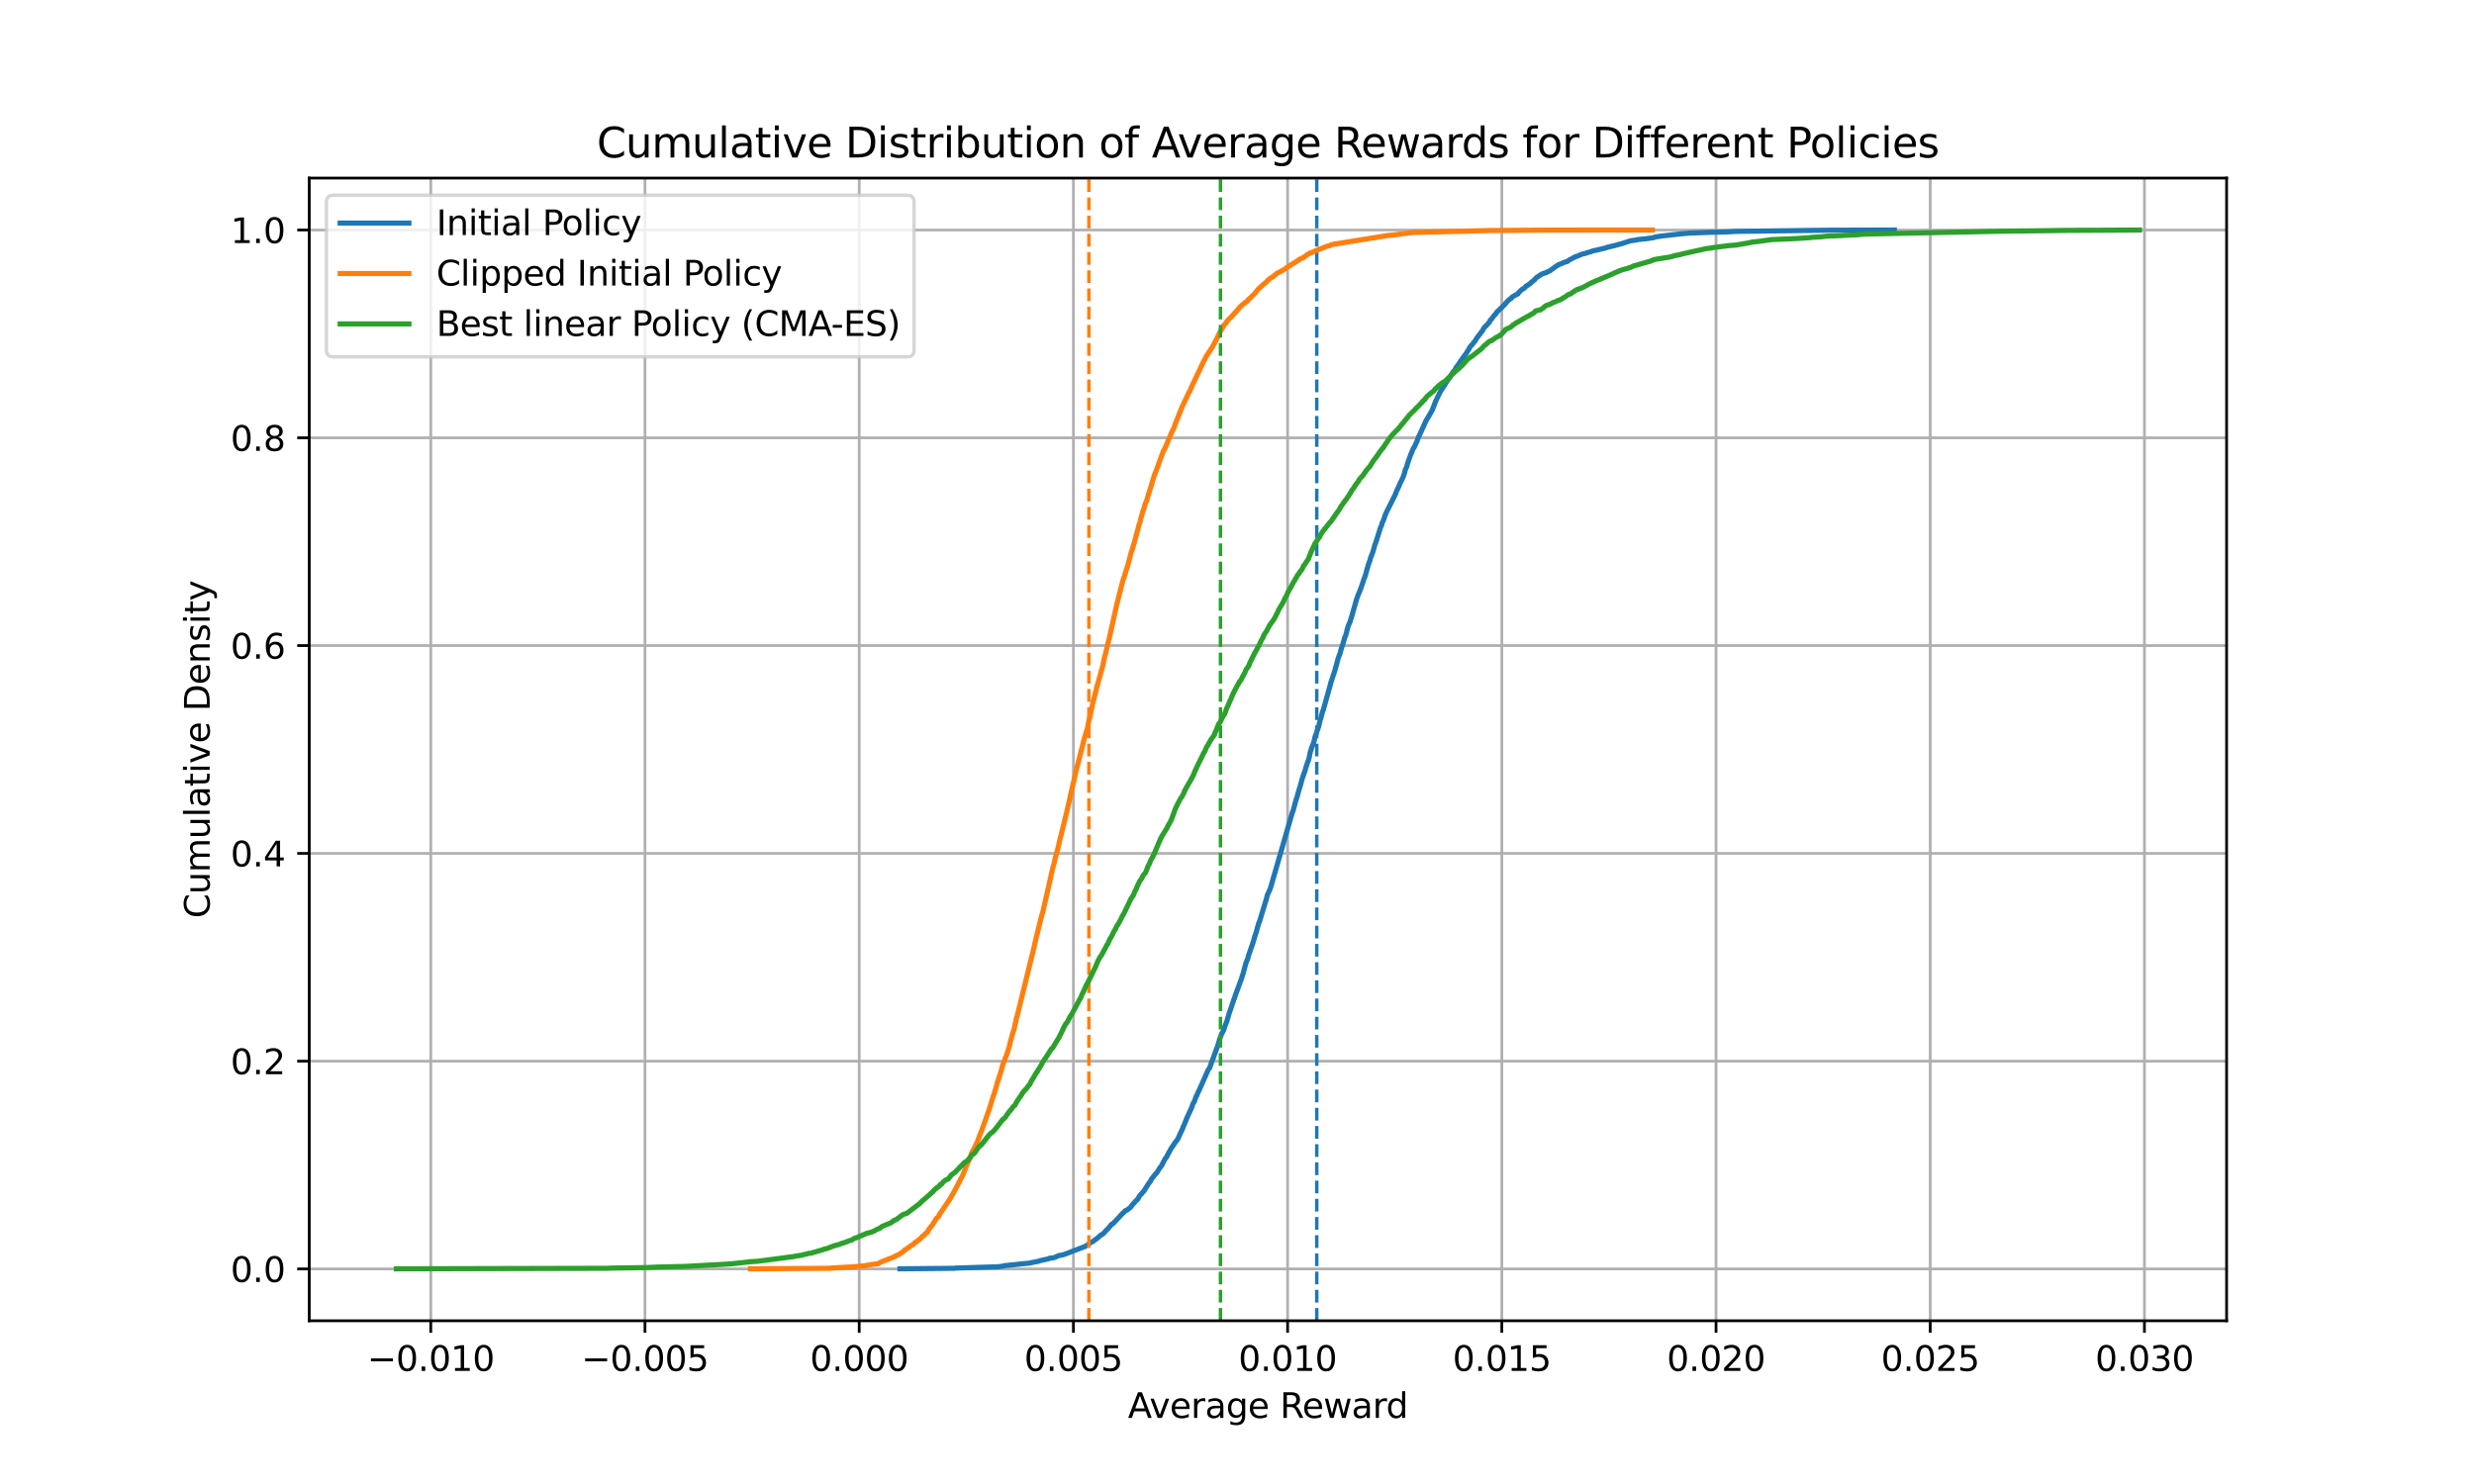 <?xml version="1.0" encoding="utf-8" standalone="no"?>
<!DOCTYPE svg PUBLIC "-//W3C//DTD SVG 1.1//EN"
  "http://www.w3.org/Graphics/SVG/1.1/DTD/svg11.dtd">
<svg xmlns:xlink="http://www.w3.org/1999/xlink" width="720pt" height="432pt" viewBox="0 0 720 432" xmlns="http://www.w3.org/2000/svg" version="1.1">
 <defs>
  <style type="text/css">*{stroke-linejoin: round; stroke-linecap: butt}</style>
 </defs>
 <g id="figure_1">
  <g id="patch_1">
   <path d="M 0 432 
L 720 432 
L 720 0 
L 0 0 
z
" style="fill: #ffffff"/>
  </g>
  <g id="axes_1">
   <g id="patch_2">
    <path d="M 90 384.48 
L 648 384.48 
L 648 51.84 
L 90 51.84 
z
" style="fill: #ffffff"/>
   </g>
   <g id="matplotlib.axis_1">
    <g id="xtick_1">
     <g id="line2d_1">
      <path d="M 125.368 384.48 
L 125.368 51.84 
" clip-path="url(#p6114d1e2f1)" style="fill: none; stroke: #b0b0b0; stroke-width: 0.8; stroke-linecap: square"/>
     </g>
     <g id="line2d_2">
      <defs>
       <path id="m1992a968f9" d="M 0 0 
L 0 3.5 
" style="stroke: #000000; stroke-width: 0.8"/>
      </defs>
      <g>
       <use xlink:href="#m1992a968f9" x="125.368" y="384.48" style="stroke: #000000; stroke-width: 0.8"/>
      </g>
     </g>
     <g id="text_1">
      <!-- −0.010 -->
      <g transform="translate(106.865 399.078) scale(0.1 -0.1)">
       <defs>
        <path id="DejaVuSans-2212" d="M 678 2272 
L 4684 2272 
L 4684 1741 
L 678 1741 
L 678 2272 
z
" transform="scale(0.016)"/>
        <path id="DejaVuSans-30" d="M 2034 4250 
Q 1547 4250 1301 3770 
Q 1056 3291 1056 2328 
Q 1056 1369 1301 889 
Q 1547 409 2034 409 
Q 2525 409 2770 889 
Q 3016 1369 3016 2328 
Q 3016 3291 2770 3770 
Q 2525 4250 2034 4250 
z
M 2034 4750 
Q 2819 4750 3233 4129 
Q 3647 3509 3647 2328 
Q 3647 1150 3233 529 
Q 2819 -91 2034 -91 
Q 1250 -91 836 529 
Q 422 1150 422 2328 
Q 422 3509 836 4129 
Q 1250 4750 2034 4750 
z
" transform="scale(0.016)"/>
        <path id="DejaVuSans-2e" d="M 684 794 
L 1344 794 
L 1344 0 
L 684 0 
L 684 794 
z
" transform="scale(0.016)"/>
        <path id="DejaVuSans-31" d="M 794 531 
L 1825 531 
L 1825 4091 
L 703 3866 
L 703 4441 
L 1819 4666 
L 2450 4666 
L 2450 531 
L 3481 531 
L 3481 0 
L 794 0 
L 794 531 
z
" transform="scale(0.016)"/>
       </defs>
       <use xlink:href="#DejaVuSans-2212"/>
       <use xlink:href="#DejaVuSans-30" transform="translate(83.789 0)"/>
       <use xlink:href="#DejaVuSans-2e" transform="translate(147.412 0)"/>
       <use xlink:href="#DejaVuSans-30" transform="translate(179.199 0)"/>
       <use xlink:href="#DejaVuSans-31" transform="translate(242.822 0)"/>
       <use xlink:href="#DejaVuSans-30" transform="translate(306.445 0)"/>
      </g>
     </g>
    </g>
    <g id="xtick_2">
     <g id="line2d_3">
      <path d="M 187.709 384.48 
L 187.709 51.84 
" clip-path="url(#p6114d1e2f1)" style="fill: none; stroke: #b0b0b0; stroke-width: 0.8; stroke-linecap: square"/>
     </g>
     <g id="line2d_4">
      <g>
       <use xlink:href="#m1992a968f9" x="187.709" y="384.48" style="stroke: #000000; stroke-width: 0.8"/>
      </g>
     </g>
     <g id="text_2">
      <!-- −0.005 -->
      <g transform="translate(169.205 399.078) scale(0.1 -0.1)">
       <defs>
        <path id="DejaVuSans-35" d="M 691 4666 
L 3169 4666 
L 3169 4134 
L 1269 4134 
L 1269 2991 
Q 1406 3038 1543 3061 
Q 1681 3084 1819 3084 
Q 2600 3084 3056 2656 
Q 3513 2228 3513 1497 
Q 3513 744 3044 326 
Q 2575 -91 1722 -91 
Q 1428 -91 1123 -41 
Q 819 9 494 109 
L 494 744 
Q 775 591 1075 516 
Q 1375 441 1709 441 
Q 2250 441 2565 725 
Q 2881 1009 2881 1497 
Q 2881 1984 2565 2268 
Q 2250 2553 1709 2553 
Q 1456 2553 1204 2497 
Q 953 2441 691 2322 
L 691 4666 
z
" transform="scale(0.016)"/>
       </defs>
       <use xlink:href="#DejaVuSans-2212"/>
       <use xlink:href="#DejaVuSans-30" transform="translate(83.789 0)"/>
       <use xlink:href="#DejaVuSans-2e" transform="translate(147.412 0)"/>
       <use xlink:href="#DejaVuSans-30" transform="translate(179.199 0)"/>
       <use xlink:href="#DejaVuSans-30" transform="translate(242.822 0)"/>
       <use xlink:href="#DejaVuSans-35" transform="translate(306.445 0)"/>
      </g>
     </g>
    </g>
    <g id="xtick_3">
     <g id="line2d_5">
      <path d="M 250.049 384.48 
L 250.049 51.84 
" clip-path="url(#p6114d1e2f1)" style="fill: none; stroke: #b0b0b0; stroke-width: 0.8; stroke-linecap: square"/>
     </g>
     <g id="line2d_6">
      <g>
       <use xlink:href="#m1992a968f9" x="250.049" y="384.48" style="stroke: #000000; stroke-width: 0.8"/>
      </g>
     </g>
     <g id="text_3">
      <!-- 0.000 -->
      <g transform="translate(235.735 399.078) scale(0.1 -0.1)">
       <use xlink:href="#DejaVuSans-30"/>
       <use xlink:href="#DejaVuSans-2e" transform="translate(63.623 0)"/>
       <use xlink:href="#DejaVuSans-30" transform="translate(95.41 0)"/>
       <use xlink:href="#DejaVuSans-30" transform="translate(159.033 0)"/>
       <use xlink:href="#DejaVuSans-30" transform="translate(222.656 0)"/>
      </g>
     </g>
    </g>
    <g id="xtick_4">
     <g id="line2d_7">
      <path d="M 312.389 384.48 
L 312.389 51.84 
" clip-path="url(#p6114d1e2f1)" style="fill: none; stroke: #b0b0b0; stroke-width: 0.8; stroke-linecap: square"/>
     </g>
     <g id="line2d_8">
      <g>
       <use xlink:href="#m1992a968f9" x="312.389" y="384.48" style="stroke: #000000; stroke-width: 0.8"/>
      </g>
     </g>
     <g id="text_4">
      <!-- 0.005 -->
      <g transform="translate(298.075 399.078) scale(0.1 -0.1)">
       <use xlink:href="#DejaVuSans-30"/>
       <use xlink:href="#DejaVuSans-2e" transform="translate(63.623 0)"/>
       <use xlink:href="#DejaVuSans-30" transform="translate(95.41 0)"/>
       <use xlink:href="#DejaVuSans-30" transform="translate(159.033 0)"/>
       <use xlink:href="#DejaVuSans-35" transform="translate(222.656 0)"/>
      </g>
     </g>
    </g>
    <g id="xtick_5">
     <g id="line2d_9">
      <path d="M 374.729 384.48 
L 374.729 51.84 
" clip-path="url(#p6114d1e2f1)" style="fill: none; stroke: #b0b0b0; stroke-width: 0.8; stroke-linecap: square"/>
     </g>
     <g id="line2d_10">
      <g>
       <use xlink:href="#m1992a968f9" x="374.729" y="384.48" style="stroke: #000000; stroke-width: 0.8"/>
      </g>
     </g>
     <g id="text_5">
      <!-- 0.010 -->
      <g transform="translate(360.415 399.078) scale(0.1 -0.1)">
       <use xlink:href="#DejaVuSans-30"/>
       <use xlink:href="#DejaVuSans-2e" transform="translate(63.623 0)"/>
       <use xlink:href="#DejaVuSans-30" transform="translate(95.41 0)"/>
       <use xlink:href="#DejaVuSans-31" transform="translate(159.033 0)"/>
       <use xlink:href="#DejaVuSans-30" transform="translate(222.656 0)"/>
      </g>
     </g>
    </g>
    <g id="xtick_6">
     <g id="line2d_11">
      <path d="M 437.069 384.48 
L 437.069 51.84 
" clip-path="url(#p6114d1e2f1)" style="fill: none; stroke: #b0b0b0; stroke-width: 0.8; stroke-linecap: square"/>
     </g>
     <g id="line2d_12">
      <g>
       <use xlink:href="#m1992a968f9" x="437.069" y="384.48" style="stroke: #000000; stroke-width: 0.8"/>
      </g>
     </g>
     <g id="text_6">
      <!-- 0.015 -->
      <g transform="translate(422.755 399.078) scale(0.1 -0.1)">
       <use xlink:href="#DejaVuSans-30"/>
       <use xlink:href="#DejaVuSans-2e" transform="translate(63.623 0)"/>
       <use xlink:href="#DejaVuSans-30" transform="translate(95.41 0)"/>
       <use xlink:href="#DejaVuSans-31" transform="translate(159.033 0)"/>
       <use xlink:href="#DejaVuSans-35" transform="translate(222.656 0)"/>
      </g>
     </g>
    </g>
    <g id="xtick_7">
     <g id="line2d_13">
      <path d="M 499.409 384.48 
L 499.409 51.84 
" clip-path="url(#p6114d1e2f1)" style="fill: none; stroke: #b0b0b0; stroke-width: 0.8; stroke-linecap: square"/>
     </g>
     <g id="line2d_14">
      <g>
       <use xlink:href="#m1992a968f9" x="499.409" y="384.48" style="stroke: #000000; stroke-width: 0.8"/>
      </g>
     </g>
     <g id="text_7">
      <!-- 0.020 -->
      <g transform="translate(485.095 399.078) scale(0.1 -0.1)">
       <defs>
        <path id="DejaVuSans-32" d="M 1228 531 
L 3431 531 
L 3431 0 
L 469 0 
L 469 531 
Q 828 903 1448 1529 
Q 2069 2156 2228 2338 
Q 2531 2678 2651 2914 
Q 2772 3150 2772 3378 
Q 2772 3750 2511 3984 
Q 2250 4219 1831 4219 
Q 1534 4219 1204 4116 
Q 875 4013 500 3803 
L 500 4441 
Q 881 4594 1212 4672 
Q 1544 4750 1819 4750 
Q 2544 4750 2975 4387 
Q 3406 4025 3406 3419 
Q 3406 3131 3298 2873 
Q 3191 2616 2906 2266 
Q 2828 2175 2409 1742 
Q 1991 1309 1228 531 
z
" transform="scale(0.016)"/>
       </defs>
       <use xlink:href="#DejaVuSans-30"/>
       <use xlink:href="#DejaVuSans-2e" transform="translate(63.623 0)"/>
       <use xlink:href="#DejaVuSans-30" transform="translate(95.41 0)"/>
       <use xlink:href="#DejaVuSans-32" transform="translate(159.033 0)"/>
       <use xlink:href="#DejaVuSans-30" transform="translate(222.656 0)"/>
      </g>
     </g>
    </g>
    <g id="xtick_8">
     <g id="line2d_15">
      <path d="M 561.749 384.48 
L 561.749 51.84 
" clip-path="url(#p6114d1e2f1)" style="fill: none; stroke: #b0b0b0; stroke-width: 0.8; stroke-linecap: square"/>
     </g>
     <g id="line2d_16">
      <g>
       <use xlink:href="#m1992a968f9" x="561.749" y="384.48" style="stroke: #000000; stroke-width: 0.8"/>
      </g>
     </g>
     <g id="text_8">
      <!-- 0.025 -->
      <g transform="translate(547.435 399.078) scale(0.1 -0.1)">
       <use xlink:href="#DejaVuSans-30"/>
       <use xlink:href="#DejaVuSans-2e" transform="translate(63.623 0)"/>
       <use xlink:href="#DejaVuSans-30" transform="translate(95.41 0)"/>
       <use xlink:href="#DejaVuSans-32" transform="translate(159.033 0)"/>
       <use xlink:href="#DejaVuSans-35" transform="translate(222.656 0)"/>
      </g>
     </g>
    </g>
    <g id="xtick_9">
     <g id="line2d_17">
      <path d="M 624.089 384.48 
L 624.089 51.84 
" clip-path="url(#p6114d1e2f1)" style="fill: none; stroke: #b0b0b0; stroke-width: 0.8; stroke-linecap: square"/>
     </g>
     <g id="line2d_18">
      <g>
       <use xlink:href="#m1992a968f9" x="624.089" y="384.48" style="stroke: #000000; stroke-width: 0.8"/>
      </g>
     </g>
     <g id="text_9">
      <!-- 0.030 -->
      <g transform="translate(609.775 399.078) scale(0.1 -0.1)">
       <defs>
        <path id="DejaVuSans-33" d="M 2597 2516 
Q 3050 2419 3304 2112 
Q 3559 1806 3559 1356 
Q 3559 666 3084 287 
Q 2609 -91 1734 -91 
Q 1441 -91 1130 -33 
Q 819 25 488 141 
L 488 750 
Q 750 597 1062 519 
Q 1375 441 1716 441 
Q 2309 441 2620 675 
Q 2931 909 2931 1356 
Q 2931 1769 2642 2001 
Q 2353 2234 1838 2234 
L 1294 2234 
L 1294 2753 
L 1863 2753 
Q 2328 2753 2575 2939 
Q 2822 3125 2822 3475 
Q 2822 3834 2567 4026 
Q 2313 4219 1838 4219 
Q 1578 4219 1281 4162 
Q 984 4106 628 3988 
L 628 4550 
Q 988 4650 1302 4700 
Q 1616 4750 1894 4750 
Q 2613 4750 3031 4423 
Q 3450 4097 3450 3541 
Q 3450 3153 3228 2886 
Q 3006 2619 2597 2516 
z
" transform="scale(0.016)"/>
       </defs>
       <use xlink:href="#DejaVuSans-30"/>
       <use xlink:href="#DejaVuSans-2e" transform="translate(63.623 0)"/>
       <use xlink:href="#DejaVuSans-30" transform="translate(95.41 0)"/>
       <use xlink:href="#DejaVuSans-33" transform="translate(159.033 0)"/>
       <use xlink:href="#DejaVuSans-30" transform="translate(222.656 0)"/>
      </g>
     </g>
    </g>
    <g id="text_10">
     <!-- Average Reward -->
     <g transform="translate(328.257 412.757) scale(0.1 -0.1)">
      <defs>
       <path id="DejaVuSans-41" d="M 2188 4044 
L 1331 1722 
L 3047 1722 
L 2188 4044 
z
M 1831 4666 
L 2547 4666 
L 4325 0 
L 3669 0 
L 3244 1197 
L 1141 1197 
L 716 0 
L 50 0 
L 1831 4666 
z
" transform="scale(0.016)"/>
       <path id="DejaVuSans-76" d="M 191 3500 
L 800 3500 
L 1894 563 
L 2988 3500 
L 3597 3500 
L 2284 0 
L 1503 0 
L 191 3500 
z
" transform="scale(0.016)"/>
       <path id="DejaVuSans-65" d="M 3597 1894 
L 3597 1613 
L 953 1613 
Q 991 1019 1311 708 
Q 1631 397 2203 397 
Q 2534 397 2845 478 
Q 3156 559 3463 722 
L 3463 178 
Q 3153 47 2828 -22 
Q 2503 -91 2169 -91 
Q 1331 -91 842 396 
Q 353 884 353 1716 
Q 353 2575 817 3079 
Q 1281 3584 2069 3584 
Q 2775 3584 3186 3129 
Q 3597 2675 3597 1894 
z
M 3022 2063 
Q 3016 2534 2758 2815 
Q 2500 3097 2075 3097 
Q 1594 3097 1305 2825 
Q 1016 2553 972 2059 
L 3022 2063 
z
" transform="scale(0.016)"/>
       <path id="DejaVuSans-72" d="M 2631 2963 
Q 2534 3019 2420 3045 
Q 2306 3072 2169 3072 
Q 1681 3072 1420 2755 
Q 1159 2438 1159 1844 
L 1159 0 
L 581 0 
L 581 3500 
L 1159 3500 
L 1159 2956 
Q 1341 3275 1631 3429 
Q 1922 3584 2338 3584 
Q 2397 3584 2469 3576 
Q 2541 3569 2628 3553 
L 2631 2963 
z
" transform="scale(0.016)"/>
       <path id="DejaVuSans-61" d="M 2194 1759 
Q 1497 1759 1228 1600 
Q 959 1441 959 1056 
Q 959 750 1161 570 
Q 1363 391 1709 391 
Q 2188 391 2477 730 
Q 2766 1069 2766 1631 
L 2766 1759 
L 2194 1759 
z
M 3341 1997 
L 3341 0 
L 2766 0 
L 2766 531 
Q 2569 213 2275 61 
Q 1981 -91 1556 -91 
Q 1019 -91 701 211 
Q 384 513 384 1019 
Q 384 1609 779 1909 
Q 1175 2209 1959 2209 
L 2766 2209 
L 2766 2266 
Q 2766 2663 2505 2880 
Q 2244 3097 1772 3097 
Q 1472 3097 1187 3025 
Q 903 2953 641 2809 
L 641 3341 
Q 956 3463 1253 3523 
Q 1550 3584 1831 3584 
Q 2591 3584 2966 3190 
Q 3341 2797 3341 1997 
z
" transform="scale(0.016)"/>
       <path id="DejaVuSans-67" d="M 2906 1791 
Q 2906 2416 2648 2759 
Q 2391 3103 1925 3103 
Q 1463 3103 1205 2759 
Q 947 2416 947 1791 
Q 947 1169 1205 825 
Q 1463 481 1925 481 
Q 2391 481 2648 825 
Q 2906 1169 2906 1791 
z
M 3481 434 
Q 3481 -459 3084 -895 
Q 2688 -1331 1869 -1331 
Q 1566 -1331 1297 -1286 
Q 1028 -1241 775 -1147 
L 775 -588 
Q 1028 -725 1275 -790 
Q 1522 -856 1778 -856 
Q 2344 -856 2625 -561 
Q 2906 -266 2906 331 
L 2906 616 
Q 2728 306 2450 153 
Q 2172 0 1784 0 
Q 1141 0 747 490 
Q 353 981 353 1791 
Q 353 2603 747 3093 
Q 1141 3584 1784 3584 
Q 2172 3584 2450 3431 
Q 2728 3278 2906 2969 
L 2906 3500 
L 3481 3500 
L 3481 434 
z
" transform="scale(0.016)"/>
       <path id="DejaVuSans-20" transform="scale(0.016)"/>
       <path id="DejaVuSans-52" d="M 2841 2188 
Q 3044 2119 3236 1894 
Q 3428 1669 3622 1275 
L 4263 0 
L 3584 0 
L 2988 1197 
Q 2756 1666 2539 1819 
Q 2322 1972 1947 1972 
L 1259 1972 
L 1259 0 
L 628 0 
L 628 4666 
L 2053 4666 
Q 2853 4666 3247 4331 
Q 3641 3997 3641 3322 
Q 3641 2881 3436 2590 
Q 3231 2300 2841 2188 
z
M 1259 4147 
L 1259 2491 
L 2053 2491 
Q 2509 2491 2742 2702 
Q 2975 2913 2975 3322 
Q 2975 3731 2742 3939 
Q 2509 4147 2053 4147 
L 1259 4147 
z
" transform="scale(0.016)"/>
       <path id="DejaVuSans-77" d="M 269 3500 
L 844 3500 
L 1563 769 
L 2278 3500 
L 2956 3500 
L 3675 769 
L 4391 3500 
L 4966 3500 
L 4050 0 
L 3372 0 
L 2619 2869 
L 1863 0 
L 1184 0 
L 269 3500 
z
" transform="scale(0.016)"/>
       <path id="DejaVuSans-64" d="M 2906 2969 
L 2906 4863 
L 3481 4863 
L 3481 0 
L 2906 0 
L 2906 525 
Q 2725 213 2448 61 
Q 2172 -91 1784 -91 
Q 1150 -91 751 415 
Q 353 922 353 1747 
Q 353 2572 751 3078 
Q 1150 3584 1784 3584 
Q 2172 3584 2448 3432 
Q 2725 3281 2906 2969 
z
M 947 1747 
Q 947 1113 1208 752 
Q 1469 391 1925 391 
Q 2381 391 2643 752 
Q 2906 1113 2906 1747 
Q 2906 2381 2643 2742 
Q 2381 3103 1925 3103 
Q 1469 3103 1208 2742 
Q 947 2381 947 1747 
z
" transform="scale(0.016)"/>
      </defs>
      <use xlink:href="#DejaVuSans-41"/>
      <use xlink:href="#DejaVuSans-76" transform="translate(62.533 0)"/>
      <use xlink:href="#DejaVuSans-65" transform="translate(121.713 0)"/>
      <use xlink:href="#DejaVuSans-72" transform="translate(183.236 0)"/>
      <use xlink:href="#DejaVuSans-61" transform="translate(224.35 0)"/>
      <use xlink:href="#DejaVuSans-67" transform="translate(285.629 0)"/>
      <use xlink:href="#DejaVuSans-65" transform="translate(349.105 0)"/>
      <use xlink:href="#DejaVuSans-20" transform="translate(410.629 0)"/>
      <use xlink:href="#DejaVuSans-52" transform="translate(442.416 0)"/>
      <use xlink:href="#DejaVuSans-65" transform="translate(507.398 0)"/>
      <use xlink:href="#DejaVuSans-77" transform="translate(568.922 0)"/>
      <use xlink:href="#DejaVuSans-61" transform="translate(650.709 0)"/>
      <use xlink:href="#DejaVuSans-72" transform="translate(711.988 0)"/>
      <use xlink:href="#DejaVuSans-64" transform="translate(751.352 0)"/>
     </g>
    </g>
   </g>
   <g id="matplotlib.axis_2">
    <g id="ytick_1">
     <g id="line2d_19">
      <path d="M 90 369.39 
L 648 369.39 
" clip-path="url(#p6114d1e2f1)" style="fill: none; stroke: #b0b0b0; stroke-width: 0.8; stroke-linecap: square"/>
     </g>
     <g id="line2d_20">
      <defs>
       <path id="m19e7bfa908" d="M 0 0 
L -3.5 0 
" style="stroke: #000000; stroke-width: 0.8"/>
      </defs>
      <g>
       <use xlink:href="#m19e7bfa908" x="90" y="369.39" style="stroke: #000000; stroke-width: 0.8"/>
      </g>
     </g>
     <g id="text_11">
      <!-- 0.0 -->
      <g transform="translate(67.097 373.189) scale(0.1 -0.1)">
       <use xlink:href="#DejaVuSans-30"/>
       <use xlink:href="#DejaVuSans-2e" transform="translate(63.623 0)"/>
       <use xlink:href="#DejaVuSans-30" transform="translate(95.41 0)"/>
      </g>
     </g>
    </g>
    <g id="ytick_2">
     <g id="line2d_21">
      <path d="M 90 308.904 
L 648 308.904 
" clip-path="url(#p6114d1e2f1)" style="fill: none; stroke: #b0b0b0; stroke-width: 0.8; stroke-linecap: square"/>
     </g>
     <g id="line2d_22">
      <g>
       <use xlink:href="#m19e7bfa908" x="90" y="308.904" style="stroke: #000000; stroke-width: 0.8"/>
      </g>
     </g>
     <g id="text_12">
      <!-- 0.2 -->
      <g transform="translate(67.097 312.703) scale(0.1 -0.1)">
       <use xlink:href="#DejaVuSans-30"/>
       <use xlink:href="#DejaVuSans-2e" transform="translate(63.623 0)"/>
       <use xlink:href="#DejaVuSans-32" transform="translate(95.41 0)"/>
      </g>
     </g>
    </g>
    <g id="ytick_3">
     <g id="line2d_23">
      <path d="M 90 248.418 
L 648 248.418 
" clip-path="url(#p6114d1e2f1)" style="fill: none; stroke: #b0b0b0; stroke-width: 0.8; stroke-linecap: square"/>
     </g>
     <g id="line2d_24">
      <g>
       <use xlink:href="#m19e7bfa908" x="90" y="248.418" style="stroke: #000000; stroke-width: 0.8"/>
      </g>
     </g>
     <g id="text_13">
      <!-- 0.4 -->
      <g transform="translate(67.097 252.217) scale(0.1 -0.1)">
       <defs>
        <path id="DejaVuSans-34" d="M 2419 4116 
L 825 1625 
L 2419 1625 
L 2419 4116 
z
M 2253 4666 
L 3047 4666 
L 3047 1625 
L 3713 1625 
L 3713 1100 
L 3047 1100 
L 3047 0 
L 2419 0 
L 2419 1100 
L 313 1100 
L 313 1709 
L 2253 4666 
z
" transform="scale(0.016)"/>
       </defs>
       <use xlink:href="#DejaVuSans-30"/>
       <use xlink:href="#DejaVuSans-2e" transform="translate(63.623 0)"/>
       <use xlink:href="#DejaVuSans-34" transform="translate(95.41 0)"/>
      </g>
     </g>
    </g>
    <g id="ytick_4">
     <g id="line2d_25">
      <path d="M 90 187.932 
L 648 187.932 
" clip-path="url(#p6114d1e2f1)" style="fill: none; stroke: #b0b0b0; stroke-width: 0.8; stroke-linecap: square"/>
     </g>
     <g id="line2d_26">
      <g>
       <use xlink:href="#m19e7bfa908" x="90" y="187.932" style="stroke: #000000; stroke-width: 0.8"/>
      </g>
     </g>
     <g id="text_14">
      <!-- 0.6 -->
      <g transform="translate(67.097 191.731) scale(0.1 -0.1)">
       <defs>
        <path id="DejaVuSans-36" d="M 2113 2584 
Q 1688 2584 1439 2293 
Q 1191 2003 1191 1497 
Q 1191 994 1439 701 
Q 1688 409 2113 409 
Q 2538 409 2786 701 
Q 3034 994 3034 1497 
Q 3034 2003 2786 2293 
Q 2538 2584 2113 2584 
z
M 3366 4563 
L 3366 3988 
Q 3128 4100 2886 4159 
Q 2644 4219 2406 4219 
Q 1781 4219 1451 3797 
Q 1122 3375 1075 2522 
Q 1259 2794 1537 2939 
Q 1816 3084 2150 3084 
Q 2853 3084 3261 2657 
Q 3669 2231 3669 1497 
Q 3669 778 3244 343 
Q 2819 -91 2113 -91 
Q 1303 -91 875 529 
Q 447 1150 447 2328 
Q 447 3434 972 4092 
Q 1497 4750 2381 4750 
Q 2619 4750 2861 4703 
Q 3103 4656 3366 4563 
z
" transform="scale(0.016)"/>
       </defs>
       <use xlink:href="#DejaVuSans-30"/>
       <use xlink:href="#DejaVuSans-2e" transform="translate(63.623 0)"/>
       <use xlink:href="#DejaVuSans-36" transform="translate(95.41 0)"/>
      </g>
     </g>
    </g>
    <g id="ytick_5">
     <g id="line2d_27">
      <path d="M 90 127.446 
L 648 127.446 
" clip-path="url(#p6114d1e2f1)" style="fill: none; stroke: #b0b0b0; stroke-width: 0.8; stroke-linecap: square"/>
     </g>
     <g id="line2d_28">
      <g>
       <use xlink:href="#m19e7bfa908" x="90" y="127.446" style="stroke: #000000; stroke-width: 0.8"/>
      </g>
     </g>
     <g id="text_15">
      <!-- 0.8 -->
      <g transform="translate(67.097 131.245) scale(0.1 -0.1)">
       <defs>
        <path id="DejaVuSans-38" d="M 2034 2216 
Q 1584 2216 1326 1975 
Q 1069 1734 1069 1313 
Q 1069 891 1326 650 
Q 1584 409 2034 409 
Q 2484 409 2743 651 
Q 3003 894 3003 1313 
Q 3003 1734 2745 1975 
Q 2488 2216 2034 2216 
z
M 1403 2484 
Q 997 2584 770 2862 
Q 544 3141 544 3541 
Q 544 4100 942 4425 
Q 1341 4750 2034 4750 
Q 2731 4750 3128 4425 
Q 3525 4100 3525 3541 
Q 3525 3141 3298 2862 
Q 3072 2584 2669 2484 
Q 3125 2378 3379 2068 
Q 3634 1759 3634 1313 
Q 3634 634 3220 271 
Q 2806 -91 2034 -91 
Q 1263 -91 848 271 
Q 434 634 434 1313 
Q 434 1759 690 2068 
Q 947 2378 1403 2484 
z
M 1172 3481 
Q 1172 3119 1398 2916 
Q 1625 2713 2034 2713 
Q 2441 2713 2670 2916 
Q 2900 3119 2900 3481 
Q 2900 3844 2670 4047 
Q 2441 4250 2034 4250 
Q 1625 4250 1398 4047 
Q 1172 3844 1172 3481 
z
" transform="scale(0.016)"/>
       </defs>
       <use xlink:href="#DejaVuSans-30"/>
       <use xlink:href="#DejaVuSans-2e" transform="translate(63.623 0)"/>
       <use xlink:href="#DejaVuSans-38" transform="translate(95.41 0)"/>
      </g>
     </g>
    </g>
    <g id="ytick_6">
     <g id="line2d_29">
      <path d="M 90 66.96 
L 648 66.96 
" clip-path="url(#p6114d1e2f1)" style="fill: none; stroke: #b0b0b0; stroke-width: 0.8; stroke-linecap: square"/>
     </g>
     <g id="line2d_30">
      <g>
       <use xlink:href="#m19e7bfa908" x="90" y="66.96" style="stroke: #000000; stroke-width: 0.8"/>
      </g>
     </g>
     <g id="text_16">
      <!-- 1.0 -->
      <g transform="translate(67.097 70.759) scale(0.1 -0.1)">
       <use xlink:href="#DejaVuSans-31"/>
       <use xlink:href="#DejaVuSans-2e" transform="translate(63.623 0)"/>
       <use xlink:href="#DejaVuSans-30" transform="translate(95.41 0)"/>
      </g>
     </g>
    </g>
    <g id="text_17">
     <!-- Cumulative Density -->
     <g transform="translate(61.017 267.295) rotate(-90) scale(0.1 -0.1)">
      <defs>
       <path id="DejaVuSans-43" d="M 4122 4306 
L 4122 3641 
Q 3803 3938 3442 4084 
Q 3081 4231 2675 4231 
Q 1875 4231 1450 3742 
Q 1025 3253 1025 2328 
Q 1025 1406 1450 917 
Q 1875 428 2675 428 
Q 3081 428 3442 575 
Q 3803 722 4122 1019 
L 4122 359 
Q 3791 134 3420 21 
Q 3050 -91 2638 -91 
Q 1578 -91 968 557 
Q 359 1206 359 2328 
Q 359 3453 968 4101 
Q 1578 4750 2638 4750 
Q 3056 4750 3426 4639 
Q 3797 4528 4122 4306 
z
" transform="scale(0.016)"/>
       <path id="DejaVuSans-75" d="M 544 1381 
L 544 3500 
L 1119 3500 
L 1119 1403 
Q 1119 906 1312 657 
Q 1506 409 1894 409 
Q 2359 409 2629 706 
Q 2900 1003 2900 1516 
L 2900 3500 
L 3475 3500 
L 3475 0 
L 2900 0 
L 2900 538 
Q 2691 219 2414 64 
Q 2138 -91 1772 -91 
Q 1169 -91 856 284 
Q 544 659 544 1381 
z
M 1991 3584 
L 1991 3584 
z
" transform="scale(0.016)"/>
       <path id="DejaVuSans-6d" d="M 3328 2828 
Q 3544 3216 3844 3400 
Q 4144 3584 4550 3584 
Q 5097 3584 5394 3201 
Q 5691 2819 5691 2113 
L 5691 0 
L 5113 0 
L 5113 2094 
Q 5113 2597 4934 2840 
Q 4756 3084 4391 3084 
Q 3944 3084 3684 2787 
Q 3425 2491 3425 1978 
L 3425 0 
L 2847 0 
L 2847 2094 
Q 2847 2600 2669 2842 
Q 2491 3084 2119 3084 
Q 1678 3084 1418 2786 
Q 1159 2488 1159 1978 
L 1159 0 
L 581 0 
L 581 3500 
L 1159 3500 
L 1159 2956 
Q 1356 3278 1631 3431 
Q 1906 3584 2284 3584 
Q 2666 3584 2933 3390 
Q 3200 3197 3328 2828 
z
" transform="scale(0.016)"/>
       <path id="DejaVuSans-6c" d="M 603 4863 
L 1178 4863 
L 1178 0 
L 603 0 
L 603 4863 
z
" transform="scale(0.016)"/>
       <path id="DejaVuSans-74" d="M 1172 4494 
L 1172 3500 
L 2356 3500 
L 2356 3053 
L 1172 3053 
L 1172 1153 
Q 1172 725 1289 603 
Q 1406 481 1766 481 
L 2356 481 
L 2356 0 
L 1766 0 
Q 1100 0 847 248 
Q 594 497 594 1153 
L 594 3053 
L 172 3053 
L 172 3500 
L 594 3500 
L 594 4494 
L 1172 4494 
z
" transform="scale(0.016)"/>
       <path id="DejaVuSans-69" d="M 603 3500 
L 1178 3500 
L 1178 0 
L 603 0 
L 603 3500 
z
M 603 4863 
L 1178 4863 
L 1178 4134 
L 603 4134 
L 603 4863 
z
" transform="scale(0.016)"/>
       <path id="DejaVuSans-44" d="M 1259 4147 
L 1259 519 
L 2022 519 
Q 2988 519 3436 956 
Q 3884 1394 3884 2338 
Q 3884 3275 3436 3711 
Q 2988 4147 2022 4147 
L 1259 4147 
z
M 628 4666 
L 1925 4666 
Q 3281 4666 3915 4102 
Q 4550 3538 4550 2338 
Q 4550 1131 3912 565 
Q 3275 0 1925 0 
L 628 0 
L 628 4666 
z
" transform="scale(0.016)"/>
       <path id="DejaVuSans-6e" d="M 3513 2113 
L 3513 0 
L 2938 0 
L 2938 2094 
Q 2938 2591 2744 2837 
Q 2550 3084 2163 3084 
Q 1697 3084 1428 2787 
Q 1159 2491 1159 1978 
L 1159 0 
L 581 0 
L 581 3500 
L 1159 3500 
L 1159 2956 
Q 1366 3272 1645 3428 
Q 1925 3584 2291 3584 
Q 2894 3584 3203 3211 
Q 3513 2838 3513 2113 
z
" transform="scale(0.016)"/>
       <path id="DejaVuSans-73" d="M 2834 3397 
L 2834 2853 
Q 2591 2978 2328 3040 
Q 2066 3103 1784 3103 
Q 1356 3103 1142 2972 
Q 928 2841 928 2578 
Q 928 2378 1081 2264 
Q 1234 2150 1697 2047 
L 1894 2003 
Q 2506 1872 2764 1633 
Q 3022 1394 3022 966 
Q 3022 478 2636 193 
Q 2250 -91 1575 -91 
Q 1294 -91 989 -36 
Q 684 19 347 128 
L 347 722 
Q 666 556 975 473 
Q 1284 391 1588 391 
Q 1994 391 2212 530 
Q 2431 669 2431 922 
Q 2431 1156 2273 1281 
Q 2116 1406 1581 1522 
L 1381 1569 
Q 847 1681 609 1914 
Q 372 2147 372 2553 
Q 372 3047 722 3315 
Q 1072 3584 1716 3584 
Q 2034 3584 2315 3537 
Q 2597 3491 2834 3397 
z
" transform="scale(0.016)"/>
       <path id="DejaVuSans-79" d="M 2059 -325 
Q 1816 -950 1584 -1140 
Q 1353 -1331 966 -1331 
L 506 -1331 
L 506 -850 
L 844 -850 
Q 1081 -850 1212 -737 
Q 1344 -625 1503 -206 
L 1606 56 
L 191 3500 
L 800 3500 
L 1894 763 
L 2988 3500 
L 3597 3500 
L 2059 -325 
z
" transform="scale(0.016)"/>
      </defs>
      <use xlink:href="#DejaVuSans-43"/>
      <use xlink:href="#DejaVuSans-75" transform="translate(69.824 0)"/>
      <use xlink:href="#DejaVuSans-6d" transform="translate(133.203 0)"/>
      <use xlink:href="#DejaVuSans-75" transform="translate(230.615 0)"/>
      <use xlink:href="#DejaVuSans-6c" transform="translate(293.994 0)"/>
      <use xlink:href="#DejaVuSans-61" transform="translate(321.777 0)"/>
      <use xlink:href="#DejaVuSans-74" transform="translate(383.057 0)"/>
      <use xlink:href="#DejaVuSans-69" transform="translate(422.266 0)"/>
      <use xlink:href="#DejaVuSans-76" transform="translate(450.049 0)"/>
      <use xlink:href="#DejaVuSans-65" transform="translate(509.229 0)"/>
      <use xlink:href="#DejaVuSans-20" transform="translate(570.752 0)"/>
      <use xlink:href="#DejaVuSans-44" transform="translate(602.539 0)"/>
      <use xlink:href="#DejaVuSans-65" transform="translate(679.541 0)"/>
      <use xlink:href="#DejaVuSans-6e" transform="translate(741.064 0)"/>
      <use xlink:href="#DejaVuSans-73" transform="translate(804.443 0)"/>
      <use xlink:href="#DejaVuSans-69" transform="translate(856.543 0)"/>
      <use xlink:href="#DejaVuSans-74" transform="translate(884.326 0)"/>
      <use xlink:href="#DejaVuSans-79" transform="translate(923.535 0)"/>
     </g>
    </g>
   </g>
   <g id="line2d_31">
    <path d="M 261.91 369.36 
L 277.826 369.209 
L 277.988 369.148 
L 290.662 368.755 
L 290.728 368.725 
L 292.251 368.513 
L 292.267 368.453 
L 292.489 368.422 
L 294.072 368.271 
L 294.097 368.241 
L 294.958 368.181 
L 296.598 367.999 
L 297.349 367.908 
L 299.39 367.727 
L 302.379 367.122 
L 302.487 367.031 
L 302.908 366.941 
L 305.218 366.426 
L 305.312 366.336 
L 305.479 366.275 
L 306.437 366.184 
L 306.908 366.033 
L 308.088 365.549 
L 308.141 365.519 
L 309.09 365.338 
L 309.762 365.156 
L 315.836 362.828 
L 315.895 362.767 
L 316.242 362.586 
L 316.951 362.071 
L 317.043 361.981 
L 317.191 361.829 
L 317.198 361.799 
L 317.885 361.527 
L 319.473 360.348 
L 320.279 359.592 
L 320.679 359.41 
L 320.764 359.319 
L 321.116 359.077 
L 321.683 358.442 
L 321.781 358.352 
L 321.956 358.14 
L 322.059 358.019 
L 322.468 357.716 
L 322.596 357.444 
L 322.78 357.293 
L 323.276 356.718 
L 323.371 356.567 
L 323.423 356.446 
L 323.883 356.235 
L 324.059 356.053 
L 326.558 353.392 
L 326.563 353.331 
L 326.745 353.18 
L 326.813 353.119 
L 327.06 352.968 
L 327.25 352.726 
L 327.358 352.575 
L 327.427 352.484 
L 327.948 352.303 
L 328.202 352.091 
L 328.413 351.91 
L 329.045 351.456 
L 329.261 351.093 
L 329.5 350.821 
L 329.755 350.428 
L 330.015 350.246 
L 330.153 350.065 
L 330.3 349.883 
L 330.441 349.732 
L 330.71 349.43 
L 331.048 349.158 
L 331.326 348.734 
L 331.621 348.16 
L 332.038 347.706 
L 332.063 347.646 
L 332.298 347.464 
L 332.55 347.101 
L 332.608 346.98 
L 332.89 346.768 
L 333.681 345.468 
L 333.782 345.347 
L 333.898 345.105 
L 334.024 344.924 
L 334.132 344.772 
L 334.435 344.349 
L 334.648 344.047 
L 334.84 343.805 
L 334.951 343.593 
L 335.077 343.291 
L 335.211 343.109 
L 336.326 341.688 
L 336.581 341.506 
L 337.334 340.327 
L 337.416 340.115 
L 337.571 339.934 
L 337.754 339.752 
L 338.021 339.359 
L 339.192 337.151 
L 339.421 336.939 
L 339.601 336.667 
L 339.686 336.425 
L 339.837 336.153 
L 340.132 335.609 
L 340.795 334.369 
L 341.813 332.887 
L 341.938 332.675 
L 342.193 332.343 
L 342.301 332.191 
L 342.443 332.01 
L 342.571 331.859 
L 343.013 331.103 
L 343.153 330.74 
L 343.228 330.558 
L 343.604 329.711 
L 343.686 329.53 
L 343.873 329.258 
L 344.04 328.804 
L 344.222 328.441 
L 344.374 327.927 
L 344.615 327.473 
L 344.749 327.11 
L 345.155 326.143 
L 345.292 325.719 
L 346.914 322.181 
L 347.076 321.606 
L 347.259 321.153 
L 347.318 321.001 
L 347.556 320.759 
L 348.143 319.036 
L 348.33 318.884 
L 348.455 318.491 
L 348.588 318.159 
L 349.1 317.1 
L 349.219 316.858 
L 351.593 311.475 
L 351.776 311.203 
L 351.886 311.051 
L 352.048 310.87 
L 352.689 308.995 
L 352.782 308.723 
L 352.891 308.511 
L 353.235 307.604 
L 353.351 307.211 
L 353.452 306.969 
L 354.06 305.366 
L 354.308 304.61 
L 354.394 304.458 
L 354.589 303.793 
L 354.792 303.128 
L 354.857 302.825 
L 355.2 301.888 
L 355.314 301.555 
L 355.537 300.95 
L 355.922 300.255 
L 356.142 299.801 
L 356.392 299.015 
L 356.506 298.622 
L 356.71 298.168 
L 356.848 297.775 
L 357.047 297.321 
L 357.232 296.656 
L 357.72 294.992 
L 357.838 294.629 
L 357.906 294.448 
L 358.907 291.545 
L 359.023 291.091 
L 359.316 290.426 
L 359.576 289.549 
L 359.674 289.337 
L 360.023 288.339 
L 360.088 288.188 
L 361.399 284.619 
L 361.493 284.256 
L 361.629 283.833 
L 361.861 283.228 
L 361.972 282.653 
L 362.617 280.294 
L 362.74 280.022 
L 362.836 279.75 
L 362.971 279.387 
L 363.105 279.206 
L 363.341 278.177 
L 363.735 277.089 
L 363.816 276.816 
L 364.755 274.125 
L 364.867 273.701 
L 365.162 272.552 
L 365.281 272.371 
L 365.474 271.736 
L 365.603 271.373 
L 365.72 270.949 
L 366.062 269.649 
L 366.358 268.651 
L 366.452 268.439 
L 366.553 268.288 
L 366.691 267.804 
L 368.436 262.058 
L 368.549 261.755 
L 368.746 260.878 
L 368.861 260.485 
L 369.631 258.822 
L 369.771 258.398 
L 375.932 237.107 
L 376.007 236.896 
L 376.128 236.472 
L 376.276 236.139 
L 376.403 235.716 
L 376.548 235.202 
L 377.307 232.42 
L 377.417 232.208 
L 378.249 229.244 
L 378.339 229.063 
L 378.508 228.428 
L 378.655 227.913 
L 378.789 227.339 
L 379.001 226.613 
L 379.217 225.917 
L 379.323 225.706 
L 379.524 225.04 
L 379.76 224.556 
L 379.893 224.012 
L 379.963 223.71 
L 380.123 223.135 
L 380.25 222.863 
L 380.435 222.258 
L 380.583 221.804 
L 380.752 221.472 
L 380.829 221.199 
L 381.04 220.353 
L 381.18 219.627 
L 381.403 218.629 
L 381.521 218.417 
L 381.704 217.661 
L 381.795 217.51 
L 381.935 217.147 
L 382.066 216.844 
L 382.184 216.512 
L 382.401 215.846 
L 382.489 215.574 
L 382.669 214.667 
L 382.79 214.274 
L 382.986 213.79 
L 383.074 213.578 
L 383.362 212.641 
L 383.493 212.308 
L 383.73 211.612 
L 383.81 211.28 
L 383.944 210.766 
L 384.049 210.251 
L 384.2 209.586 
L 384.323 209.374 
L 384.909 207.136 
L 385.091 206.743 
L 385.151 206.532 
L 387.169 199.303 
L 387.309 198.699 
L 387.388 198.487 
L 388.491 195.16 
L 388.636 194.616 
L 388.748 194.132 
L 388.845 193.92 
L 389.351 191.985 
L 389.444 191.652 
L 389.65 191.108 
L 389.718 190.926 
L 390.034 190.079 
L 390.196 189.384 
L 390.256 189.202 
L 390.404 188.658 
L 390.526 188.356 
L 390.7 187.841 
L 390.805 187.509 
L 391.428 185.331 
L 391.579 185.18 
L 391.791 184.394 
L 391.85 184.242 
L 391.984 183.577 
L 392.411 182.065 
L 392.541 181.853 
L 392.655 181.49 
L 392.828 181.248 
L 392.935 180.916 
L 393.051 180.523 
L 393.28 179.736 
L 393.358 179.525 
L 394.883 174.172 
L 394.989 173.96 
L 395.06 173.778 
L 395.189 173.325 
L 395.643 172.296 
L 396.174 170.905 
L 396.285 170.542 
L 396.466 170.028 
L 397.018 168.365 
L 397.116 168.214 
L 397.328 167.548 
L 397.409 167.337 
L 397.777 165.976 
L 397.878 165.522 
L 397.984 165.28 
L 398.075 164.917 
L 398.112 164.736 
L 398.21 164.403 
L 398.336 164.161 
L 398.549 163.465 
L 398.695 163.133 
L 398.887 162.286 
L 398.999 162.105 
L 399.097 161.802 
L 399.277 161.439 
L 399.349 161.228 
L 399.555 160.623 
L 399.686 160.169 
L 399.823 159.715 
L 399.993 159.11 
L 400.053 158.808 
L 400.223 158.385 
L 400.409 157.931 
L 400.536 157.417 
L 400.681 157.145 
L 400.771 156.721 
L 400.849 156.51 
L 401.04 155.874 
L 401.737 153.667 
L 401.918 153.243 
L 402.055 153.032 
L 402.237 152.245 
L 402.488 151.731 
L 402.797 151.005 
L 402.89 150.642 
L 402.966 150.461 
L 403.088 149.977 
L 403.206 149.826 
L 403.335 149.523 
L 403.404 149.312 
L 403.837 148.404 
L 403.932 148.223 
L 404.038 148.011 
L 404.221 147.648 
L 406.105 143.898 
L 406.219 143.505 
L 406.35 143.233 
L 406.497 142.87 
L 406.644 142.507 
L 406.903 141.993 
L 407.071 141.66 
L 407.251 141.237 
L 407.389 140.844 
L 407.492 140.602 
L 407.621 140.39 
L 407.753 140.148 
L 408.319 138.938 
L 408.405 138.727 
L 408.509 138.303 
L 408.619 138.152 
L 408.855 137.336 
L 408.979 136.7 
L 409.22 136.307 
L 409.354 135.884 
L 409.458 135.672 
L 409.561 135.188 
L 409.682 134.765 
L 409.837 134.341 
L 410.615 132.164 
L 410.81 131.831 
L 410.914 131.529 
L 411.011 131.257 
L 411.102 131.045 
L 411.236 130.712 
L 411.315 130.501 
L 411.328 130.47 
L 411.51 130.319 
L 412.414 128.384 
L 412.583 127.839 
L 412.668 127.658 
L 412.835 127.113 
L 412.995 126.932 
L 414.958 122.577 
L 415.107 122.305 
L 415.54 121.609 
L 415.643 121.458 
L 415.689 121.307 
L 415.819 121.156 
L 416.513 119.916 
L 416.857 119.311 
L 416.967 118.948 
L 417.109 118.645 
L 417.27 118.252 
L 417.469 117.678 
L 417.569 117.405 
L 417.662 117.224 
L 417.771 116.891 
L 418.898 114.563 
L 419.005 114.351 
L 419.622 113.292 
L 419.747 113.171 
L 419.984 112.687 
L 420.145 112.506 
L 420.269 112.355 
L 420.97 111.206 
L 421.079 110.994 
L 421.173 110.843 
L 421.348 110.631 
L 421.58 110.328 
L 421.823 110.056 
L 422.004 109.724 
L 422.135 109.542 
L 422.231 109.33 
L 422.958 108.181 
L 423.171 108 
L 423.274 107.849 
L 423.456 107.697 
L 423.667 107.153 
L 423.781 106.972 
L 424.542 105.974 
L 424.907 105.369 
L 426.515 103.131 
L 426.866 102.647 
L 426.973 102.405 
L 427.267 101.981 
L 427.366 101.891 
L 427.479 101.649 
L 427.537 101.528 
L 427.628 101.377 
L 427.74 101.074 
L 427.855 100.983 
L 428.145 100.59 
L 428.42 100.379 
L 428.987 99.562 
L 429.196 99.411 
L 429.87 98.292 
L 429.993 98.141 
L 430.137 97.959 
L 430.303 97.778 
L 430.474 97.505 
L 430.663 97.294 
L 431.123 96.628 
L 431.454 96.296 
L 431.572 95.993 
L 431.702 95.812 
L 431.796 95.54 
L 432.065 95.237 
L 432.491 94.814 
L 432.671 94.663 
L 432.799 94.481 
L 433.174 94.058 
L 433.424 93.846 
L 433.774 93.12 
L 434.026 92.939 
L 434.872 91.79 
L 435.12 91.578 
L 435.23 91.427 
L 435.422 91.185 
L 435.638 90.822 
L 436.207 90.308 
L 436.328 90.187 
L 436.58 89.975 
L 436.706 89.763 
L 437.152 89.461 
L 437.258 89.31 
L 437.337 89.128 
L 437.552 88.977 
L 438.044 88.554 
L 438.14 88.312 
L 438.29 88.16 
L 438.537 87.888 
L 438.751 87.676 
L 439.478 87.011 
L 439.786 86.86 
L 439.925 86.588 
L 440.332 86.316 
L 440.547 86.164 
L 440.763 86.043 
L 441.778 85.529 
L 441.875 85.287 
L 442.345 84.834 
L 442.455 84.682 
L 442.838 84.35 
L 442.864 84.289 
L 443.397 84.047 
L 443.495 83.957 
L 443.786 83.715 
L 443.963 83.442 
L 444.721 82.959 
L 445.018 82.717 
L 445.315 82.565 
L 445.5 82.323 
L 446.316 81.658 
L 446.564 81.477 
L 446.773 81.235 
L 446.901 81.083 
L 447.234 80.721 
L 447.778 80.418 
L 448.033 80.176 
L 448.491 79.965 
L 448.645 79.813 
L 449.333 79.541 
L 450.015 79.39 
L 450.187 79.208 
L 451.212 78.755 
L 451.402 78.573 
L 452.79 77.575 
L 452.864 77.485 
L 453.31 77.273 
L 453.504 77.061 
L 454.264 76.819 
L 454.548 76.668 
L 454.925 76.517 
L 455.029 76.426 
L 455.707 76.245 
L 455.741 76.214 
L 456.181 76.093 
L 456.29 75.972 
L 456.915 75.549 
L 457.309 75.398 
L 457.618 75.186 
L 458.549 74.702 
L 459.234 74.521 
L 459.42 74.4 
L 460.519 73.946 
L 461.255 73.795 
L 462.248 73.462 
L 462.873 73.311 
L 463.537 73.039 
L 464.463 72.857 
L 467.374 72.162 
L 467.641 72.011 
L 469.638 71.557 
L 470.311 71.375 
L 470.92 71.194 
L 470.963 71.164 
L 471.908 70.952 
L 474.501 70.105 
L 476.208 69.863 
L 476.583 69.742 
L 478.763 69.531 
L 481.192 69.198 
L 481.712 68.986 
L 483.223 68.775 
L 483.26 68.744 
L 488.611 68.139 
L 488.646 68.109 
L 491.528 67.867 
L 496.897 67.656 
L 503.151 67.504 
L 503.175 67.474 
L 505.442 67.353 
L 531.915 67.02 
L 551.297 66.96 
L 551.297 66.96 
" clip-path="url(#p6114d1e2f1)" style="fill: none; stroke: #1f77b4; stroke-width: 1.5; stroke-linecap: square"/>
   </g>
   <g id="line2d_32">
    <path d="M 383.212 384.48 
L 383.212 51.84 
" clip-path="url(#p6114d1e2f1)" style="fill: none; stroke-dasharray: 3.7,1.6; stroke-dashoffset: 0; stroke: #1f77b4"/>
   </g>
   <g id="line2d_33">
    <path d="M 218.39 369.36 
L 241.408 369.209 
L 241.727 369.148 
L 249.548 368.695 
L 249.879 368.634 
L 251.492 368.483 
L 253.766 368.09 
L 255.552 367.878 
L 255.716 367.787 
L 256.103 367.515 
L 260.35 365.822 
L 261.075 365.398 
L 261.644 365.186 
L 262.831 364.37 
L 262.834 364.34 
L 263.046 364.188 
L 263.158 363.946 
L 263.557 363.765 
L 264.753 362.918 
L 264.762 362.888 
L 264.988 362.737 
L 265.897 362.162 
L 265.985 362.041 
L 266.173 361.86 
L 266.307 361.678 
L 266.479 361.588 
L 266.872 361.406 
L 267.241 361.013 
L 267.507 360.862 
L 267.796 360.59 
L 268.037 360.408 
L 268.205 360.227 
L 268.36 360.015 
L 268.406 359.924 
L 268.876 359.712 
L 269.026 359.471 
L 269.445 358.987 
L 269.887 358.745 
L 270.077 358.352 
L 270.208 358.17 
L 270.318 357.837 
L 270.531 357.595 
L 270.96 357.051 
L 271.315 356.628 
L 271.48 356.416 
L 271.602 356.235 
L 271.778 355.811 
L 271.811 355.751 
L 272.022 355.599 
L 272.473 354.722 
L 272.704 354.541 
L 272.959 354.359 
L 273.077 354.208 
L 273.333 353.724 
L 273.64 353.089 
L 273.816 352.908 
L 274.012 352.666 
L 276.542 348.916 
L 276.762 348.462 
L 277.361 347.464 
L 278.059 346.194 
L 279.407 343.623 
L 279.529 343.321 
L 280.131 342.232 
L 280.241 342.02 
L 280.301 341.869 
L 280.397 341.657 
L 280.51 341.294 
L 280.644 340.932 
L 280.797 340.569 
L 280.887 340.357 
L 280.956 340.175 
L 281.163 339.631 
L 281.482 338.815 
L 281.63 338.452 
L 282.267 337.212 
L 282.364 337 
L 282.521 336.335 
L 282.736 335.76 
L 282.804 335.609 
L 282.921 335.367 
L 283.02 335.155 
L 283.188 334.913 
L 283.345 334.641 
L 283.741 333.824 
L 283.884 333.552 
L 284.432 332.403 
L 286.221 327.655 
L 286.438 326.99 
L 286.558 326.717 
L 286.769 326.112 
L 286.877 325.901 
L 286.987 325.447 
L 287.969 322.725 
L 288.612 320.518 
L 288.712 320.306 
L 288.833 319.822 
L 289.468 317.947 
L 289.586 317.433 
L 289.696 317.221 
L 289.827 316.737 
L 289.978 316.193 
L 290.095 315.769 
L 290.2 315.255 
L 290.34 314.923 
L 291.29 311.959 
L 291.624 310.81 
L 291.737 310.205 
L 291.847 310.023 
L 291.943 309.691 
L 292.013 309.479 
L 292.172 309.116 
L 292.275 308.934 
L 292.645 307.815 
L 292.827 307.483 
L 293.354 305.819 
L 293.471 305.547 
L 293.592 305.154 
L 293.746 304.579 
L 294.076 303.188 
L 294.153 302.916 
L 294.517 301.495 
L 294.936 300.164 
L 295.093 299.68 
L 295.173 299.438 
L 295.449 298.017 
L 295.588 297.593 
L 295.706 296.928 
L 295.774 296.444 
L 295.896 296.142 
L 295.996 295.839 
L 296.121 295.355 
L 296.209 295.113 
L 296.321 294.569 
L 300.205 278.722 
L 300.38 277.996 
L 300.537 277.542 
L 300.761 276.423 
L 300.844 276.091 
L 300.947 275.728 
L 300.997 275.455 
L 301.147 274.73 
L 301.209 274.518 
L 301.332 273.974 
L 301.431 273.55 
L 303.074 266.836 
L 303.19 266.413 
L 303.473 265.596 
L 303.53 265.445 
L 303.696 264.507 
L 303.773 264.175 
L 303.902 263.691 
L 303.999 263.267 
L 306.332 252.955 
L 306.512 252.259 
L 306.66 251.775 
L 307.546 248.085 
L 307.651 247.874 
L 307.911 246.846 
L 308.033 246.331 
L 308.268 245.273 
L 308.319 245.001 
L 308.446 244.456 
L 308.711 243.458 
L 308.832 243.035 
L 308.907 242.823 
L 309.034 242.067 
L 309.156 241.674 
L 309.273 241.22 
L 309.484 240.313 
L 309.543 240.101 
L 309.707 239.466 
L 311.228 233.085 
L 311.515 231.633 
L 312.761 226.28 
L 313.014 225.01 
L 315.168 216.633 
L 315.347 215.786 
L 315.841 214.092 
L 316.286 212.641 
L 316.401 212.187 
L 316.504 211.885 
L 316.842 210.07 
L 316.936 209.677 
L 317.049 209.314 
L 317.373 207.832 
L 317.482 207.318 
L 317.876 205.443 
L 318.003 204.777 
L 318.485 203.023 
L 318.623 202.419 
L 319.001 200.906 
L 319.114 200.392 
L 319.174 200.211 
L 319.296 199.606 
L 319.478 199.122 
L 319.743 198.064 
L 319.838 197.791 
L 320.923 193.86 
L 320.976 193.678 
L 321.221 192.317 
L 321.262 192.106 
L 321.394 191.622 
L 321.621 190.775 
L 321.74 190.261 
L 322.455 187.297 
L 322.52 187.025 
L 322.621 186.601 
L 322.764 186.118 
L 324.635 177.68 
L 324.79 176.893 
L 326.541 169.937 
L 326.634 169.665 
L 326.837 168.819 
L 326.959 168.486 
L 327.109 168.123 
L 327.231 167.76 
L 327.414 167.095 
L 328.071 165.038 
L 328.198 164.736 
L 328.333 164.131 
L 328.493 163.617 
L 328.579 163.224 
L 329.329 160.35 
L 329.491 160.078 
L 329.879 158.627 
L 329.971 158.445 
L 330.389 156.963 
L 330.514 156.51 
L 330.625 155.965 
L 330.751 155.512 
L 330.996 154.695 
L 331.206 153.939 
L 331.327 153.395 
L 331.443 152.941 
L 331.555 152.548 
L 331.646 152.336 
L 331.779 151.943 
L 331.836 151.792 
L 332.127 150.521 
L 332.59 148.919 
L 332.698 148.586 
L 332.966 147.89 
L 333.085 147.406 
L 333.255 146.802 
L 333.336 146.59 
L 333.455 146.287 
L 333.743 145.713 
L 333.854 145.229 
L 334.275 143.747 
L 334.448 143.233 
L 335.095 141.237 
L 335.925 138.424 
L 336.031 138.182 
L 336.155 137.85 
L 336.219 137.638 
L 336.517 136.973 
L 336.639 136.61 
L 337.096 135.4 
L 337.15 135.219 
L 337.316 134.674 
L 337.479 134.341 
L 337.695 133.676 
L 337.802 133.464 
L 337.92 133.101 
L 338.185 132.406 
L 338.457 131.68 
L 338.603 131.196 
L 338.924 130.803 
L 340.549 126.902 
L 340.675 126.66 
L 340.909 125.994 
L 341.171 125.541 
L 341.312 125.269 
L 341.542 124.694 
L 341.684 124.512 
L 341.822 124.059 
L 342 123.484 
L 342.103 123.242 
L 344.072 118.343 
L 345.62 115.077 
L 345.98 114.23 
L 346.215 113.988 
L 346.856 112.476 
L 346.925 112.294 
L 349.662 106.548 
L 349.78 106.306 
L 350.041 105.671 
L 350.164 105.49 
L 350.276 105.187 
L 350.513 104.855 
L 350.675 104.552 
L 350.792 104.219 
L 350.886 104.038 
L 351.027 103.826 
L 351.187 103.494 
L 351.358 103.252 
L 352.245 101.921 
L 352.51 101.467 
L 352.675 101.286 
L 352.924 100.923 
L 353.012 100.62 
L 353.161 100.439 
L 353.415 99.955 
L 354.267 98.292 
L 354.39 97.989 
L 354.651 97.475 
L 354.953 96.84 
L 355.249 96.326 
L 355.402 96.175 
L 355.46 95.993 
L 355.601 95.751 
L 356.062 94.965 
L 356.198 94.723 
L 356.336 94.542 
L 356.406 94.39 
L 356.661 94.209 
L 356.907 93.907 
L 357.044 93.574 
L 357.242 93.362 
L 357.359 93.211 
L 357.752 92.788 
L 357.873 92.667 
L 358.065 92.485 
L 358.072 92.455 
L 358.388 92.273 
L 358.566 92.001 
L 360.518 89.824 
L 360.594 89.703 
L 360.741 89.521 
L 361.959 88.372 
L 362.263 88.221 
L 362.471 88.009 
L 362.988 87.707 
L 363.143 87.435 
L 363.526 86.981 
L 363.658 86.89 
L 364.124 86.527 
L 364.253 86.285 
L 364.41 86.164 
L 364.737 85.892 
L 365.387 85.197 
L 365.422 85.106 
L 365.591 84.955 
L 366.045 84.289 
L 366.183 84.168 
L 367.895 82.596 
L 368.001 82.505 
L 368.324 82.323 
L 368.458 82.202 
L 369.1 81.446 
L 369.362 81.295 
L 369.655 80.993 
L 370.385 80.63 
L 370.5 80.569 
L 370.894 80.146 
L 371.168 79.995 
L 371.638 79.571 
L 372.719 79.027 
L 373.427 78.634 
L 373.429 78.604 
L 373.704 78.452 
L 374.275 78.12 
L 374.474 77.908 
L 375.253 77.394 
L 377.785 75.821 
L 377.841 75.7 
L 378.332 75.458 
L 378.628 75.247 
L 379.377 74.974 
L 379.51 74.793 
L 379.904 74.581 
L 380.311 74.218 
L 381.165 73.704 
L 381.172 73.674 
L 381.789 73.523 
L 382.395 73.22 
L 383.505 72.767 
L 383.837 72.585 
L 384.389 72.404 
L 385.076 72.162 
L 385.217 72.071 
L 385.974 71.738 
L 386.858 71.557 
L 386.864 71.527 
L 387.235 71.375 
L 387.363 71.285 
L 388.012 71.103 
L 388.112 71.073 
L 389.356 70.922 
L 389.377 70.892 
L 404.03 68.533 
L 405.576 68.412 
L 405.915 68.351 
L 409.212 67.928 
L 409.912 67.807 
L 411.819 67.656 
L 433.235 67.111 
L 450.165 66.99 
L 480.896 66.96 
L 480.896 66.96 
" clip-path="url(#p6114d1e2f1)" style="fill: none; stroke: #ff7f0e; stroke-width: 1.5; stroke-linecap: square"/>
   </g>
   <g id="line2d_34">
    <path d="M 316.898 384.48 
L 316.898 51.84 
" clip-path="url(#p6114d1e2f1)" style="fill: none; stroke-dasharray: 3.7,1.6; stroke-dashoffset: 0; stroke: #ff7f0e"/>
   </g>
   <g id="line2d_35">
    <path d="M 115.364 369.36 
L 176.957 369.209 
L 177.963 369.148 
L 188.242 368.997 
L 191.328 368.846 
L 199.281 368.664 
L 201.515 368.543 
L 206.487 368.271 
L 208.249 368.181 
L 212.833 367.908 
L 218.3 367.303 
L 220.592 367.152 
L 231.189 365.761 
L 231.243 365.701 
L 233.54 365.368 
L 233.699 365.247 
L 234.759 365.065 
L 234.859 364.975 
L 235.101 364.914 
L 236.3 364.763 
L 236.502 364.642 
L 237.347 364.43 
L 237.503 364.37 
L 237.979 364.219 
L 239.526 363.795 
L 239.703 363.674 
L 240.948 363.372 
L 241.127 363.251 
L 243.24 362.495 
L 243.511 362.434 
L 244.168 362.283 
L 244.847 362.011 
L 244.929 361.95 
L 245.56 361.799 
L 247.206 361.164 
L 247.837 361.013 
L 248.306 360.68 
L 248.572 360.529 
L 249.845 360.106 
L 249.968 359.985 
L 250.511 359.773 
L 250.933 359.592 
L 251.153 359.471 
L 251.752 359.289 
L 251.973 359.108 
L 253.896 358.593 
L 253.954 358.533 
L 254.515 358.291 
L 255.093 357.928 
L 255.502 357.777 
L 256.168 357.474 
L 256.697 357.021 
L 259.339 355.932 
L 259.511 355.781 
L 259.793 355.599 
L 260.034 355.388 
L 260.041 355.327 
L 260.626 355.146 
L 260.718 355.085 
L 261.313 354.662 
L 261.405 354.571 
L 262.195 354.027 
L 262.245 353.936 
L 262.456 353.785 
L 263.155 353.422 
L 263.774 353.271 
L 263.978 353.15 
L 267.65 350.367 
L 268.489 349.49 
L 268.604 349.4 
L 269.159 348.976 
L 269.399 348.764 
L 270.781 347.555 
L 270.85 347.434 
L 271.071 347.252 
L 271.209 347.131 
L 271.538 346.889 
L 271.661 346.647 
L 272.121 346.224 
L 272.193 346.164 
L 272.426 346.012 
L 272.629 345.77 
L 273.414 345.256 
L 273.653 344.803 
L 274.054 344.682 
L 274.167 344.53 
L 274.389 344.198 
L 275.095 343.593 
L 275.159 343.532 
L 275.937 343.23 
L 276.06 343.109 
L 276.148 342.928 
L 276.31 342.746 
L 276.505 342.565 
L 276.814 342.051 
L 277.151 341.899 
L 277.336 341.688 
L 277.826 341.355 
L 278.039 341.143 
L 278.288 340.901 
L 278.543 340.599 
L 278.836 340.357 
L 279.009 340.175 
L 279.574 339.51 
L 279.896 339.329 
L 280.135 338.996 
L 280.308 338.845 
L 280.491 338.663 
L 280.692 338.391 
L 281.113 338.179 
L 281.262 338.089 
L 281.544 337.847 
L 281.664 337.726 
L 281.833 337.484 
L 282.055 337.242 
L 282.164 337.091 
L 282.979 336.123 
L 283.631 335.669 
L 283.76 335.488 
L 284.121 334.883 
L 284.27 334.732 
L 284.5 334.308 
L 284.87 333.885 
L 285.033 333.734 
L 285.078 333.643 
L 285.526 333.341 
L 285.662 333.099 
L 285.913 332.887 
L 286.175 332.524 
L 286.371 332.282 
L 286.56 332.101 
L 286.643 331.889 
L 286.89 331.647 
L 287.145 331.254 
L 287.747 330.558 
L 287.874 330.377 
L 288.33 329.893 
L 288.649 329.742 
L 288.827 329.56 
L 289.1 329.318 
L 289.294 329.137 
L 289.756 328.562 
L 289.992 328.32 
L 290.212 327.988 
L 291.807 325.901 
L 292.129 325.719 
L 292.167 325.598 
L 292.437 325.417 
L 292.804 324.933 
L 292.893 324.752 
L 293.792 323.481 
L 293.998 323.3 
L 294.26 322.997 
L 294.685 322.423 
L 294.8 322.211 
L 295.267 321.848 
L 295.408 321.667 
L 295.506 321.485 
L 295.688 321.062 
L 296.709 319.489 
L 296.948 319.278 
L 297.244 318.733 
L 297.505 318.31 
L 297.63 318.098 
L 298.376 317.221 
L 298.631 317.04 
L 298.891 316.646 
L 299.017 316.435 
L 299.186 316.193 
L 299.4 316.011 
L 299.753 315.527 
L 300.114 314.771 
L 300.229 314.59 
L 300.317 314.378 
L 300.519 314.136 
L 301.628 312.231 
L 301.843 312.049 
L 301.957 311.808 
L 302.057 311.566 
L 302.199 311.354 
L 302.46 310.991 
L 303.932 308.42 
L 304.088 308.269 
L 304.473 307.725 
L 305.983 305.336 
L 306.338 305.063 
L 306.488 304.821 
L 306.626 304.61 
L 306.752 304.398 
L 308.074 302.19 
L 308.206 302.039 
L 308.333 301.706 
L 309.066 300.255 
L 309.169 300.073 
L 309.323 299.65 
L 309.957 298.41 
L 310.045 298.259 
L 310.112 298.107 
L 310.36 297.896 
L 310.525 297.593 
L 310.746 297.321 
L 311.04 296.686 
L 311.309 296.202 
L 311.393 295.96 
L 311.53 295.809 
L 311.704 295.567 
L 311.828 295.325 
L 311.998 295.083 
L 313.609 292.089 
L 313.832 291.666 
L 313.909 291.484 
L 313.99 291.363 
L 314.116 291.121 
L 314.362 290.698 
L 314.489 290.516 
L 314.784 289.791 
L 314.94 289.337 
L 315.064 289.186 
L 316.247 286.585 
L 316.439 286.313 
L 318.881 281.353 
L 318.976 281.02 
L 319.117 280.839 
L 319.239 280.446 
L 319.474 279.841 
L 319.599 279.629 
L 319.8 279.266 
L 320.043 278.752 
L 320.206 278.48 
L 320.41 278.298 
L 320.627 277.935 
L 320.852 277.512 
L 321.978 275.425 
L 322.143 275.032 
L 322.379 274.82 
L 322.756 273.913 
L 323.056 273.248 
L 323.302 272.915 
L 323.716 272.129 
L 324.246 271.01 
L 324.358 270.858 
L 324.492 270.647 
L 324.671 270.435 
L 324.825 269.981 
L 324.978 269.588 
L 325.263 269.256 
L 326.162 267.683 
L 326.233 267.501 
L 326.356 267.32 
L 326.544 266.806 
L 326.743 266.473 
L 326.854 266.352 
L 327.091 265.868 
L 327.205 265.687 
L 329.081 261.755 
L 329.232 261.544 
L 329.423 261.181 
L 329.758 260.788 
L 329.887 260.425 
L 329.981 260.273 
L 330.119 259.85 
L 330.265 259.487 
L 330.369 259.306 
L 330.485 259.154 
L 330.618 258.912 
L 330.807 258.368 
L 331.164 257.582 
L 331.862 256.221 
L 332.196 255.858 
L 332.399 255.435 
L 332.498 255.223 
L 332.625 254.981 
L 332.865 254.557 
L 333.241 254.255 
L 333.572 253.59 
L 334.066 252.229 
L 334.411 251.624 
L 334.514 251.442 
L 334.627 251.17 
L 334.776 250.686 
L 334.99 250.202 
L 335.16 249.991 
L 335.508 249.356 
L 335.613 249.174 
L 335.734 248.872 
L 335.874 248.63 
L 337.521 244.698 
L 337.683 244.335 
L 337.908 243.851 
L 338.013 243.7 
L 338.236 243.277 
L 339.659 240.978 
L 339.766 240.676 
L 340.589 239.224 
L 340.738 238.952 
L 340.916 238.589 
L 341.219 237.742 
L 341.608 236.714 
L 341.778 236.23 
L 341.856 235.958 
L 342.152 235.232 
L 342.237 235.081 
L 342.433 234.718 
L 342.596 234.355 
L 342.65 234.143 
L 342.764 233.992 
L 343.683 232.238 
L 343.919 232.057 
L 344.038 231.784 
L 344.179 231.512 
L 344.332 231.24 
L 344.648 230.545 
L 344.762 230.182 
L 346.016 227.974 
L 346.527 227.157 
L 346.649 226.825 
L 346.845 226.552 
L 346.924 226.31 
L 347.066 226.129 
L 347.338 225.554 
L 347.453 225.312 
L 347.608 224.829 
L 348.483 222.923 
L 349.972 219.929 
L 350.068 219.718 
L 350.297 219.143 
L 350.472 218.992 
L 350.65 218.689 
L 350.837 218.236 
L 350.942 217.933 
L 351.054 217.661 
L 351.344 217.117 
L 351.575 216.935 
L 351.686 216.572 
L 352.348 215.483 
L 352.445 215.211 
L 352.886 214.697 
L 353.048 214.516 
L 353.26 214.062 
L 353.426 213.911 
L 353.633 213.215 
L 353.766 212.943 
L 353.851 212.822 
L 353.96 212.61 
L 354.155 212.036 
L 354.66 210.766 
L 355.042 210.312 
L 355.161 210.07 
L 355.805 208.77 
L 355.94 208.558 
L 356.065 208.346 
L 356.353 207.953 
L 356.507 207.59 
L 356.99 206.199 
L 357.137 205.896 
L 357.252 205.715 
L 358.002 203.9 
L 358.147 203.719 
L 358.431 202.933 
L 358.551 202.721 
L 358.732 202.237 
L 358.825 202.025 
L 359.008 201.693 
L 359.115 201.42 
L 359.916 199.908 
L 360.181 199.394 
L 360.32 199.213 
L 360.792 198.305 
L 361.081 198.094 
L 361.368 197.519 
L 361.442 197.398 
L 361.519 197.247 
L 361.644 196.914 
L 361.774 196.733 
L 361.979 196.4 
L 362.088 196.128 
L 362.257 195.886 
L 362.531 195.19 
L 362.625 194.979 
L 362.725 194.767 
L 362.926 194.555 
L 363.033 194.404 
L 363.472 193.709 
L 363.81 192.741 
L 364.043 192.348 
L 365.239 189.928 
L 365.341 189.747 
L 365.864 188.87 
L 366.145 188.295 
L 366.303 188.023 
L 366.576 187.509 
L 366.773 187.055 
L 366.989 186.601 
L 367.143 186.299 
L 367.485 185.755 
L 367.581 185.543 
L 367.901 184.726 
L 368.047 184.545 
L 368.374 184.031 
L 368.723 183.517 
L 368.843 183.244 
L 369.516 181.974 
L 369.624 181.853 
L 370.468 180.674 
L 370.714 180.341 
L 370.835 180.129 
L 370.953 179.887 
L 371.151 179.585 
L 371.453 178.92 
L 371.61 178.708 
L 372.107 177.559 
L 373.386 175.411 
L 374.161 173.778 
L 374.308 173.627 
L 374.791 172.478 
L 374.92 172.266 
L 375.122 171.964 
L 375.242 171.631 
L 375.708 170.875 
L 375.817 170.694 
L 376.084 170.119 
L 376.269 169.817 
L 376.387 169.544 
L 376.622 169.181 
L 376.767 169.03 
L 376.887 168.728 
L 376.998 168.486 
L 377.132 168.335 
L 377.283 168.093 
L 377.611 167.427 
L 378.021 166.974 
L 378.328 166.429 
L 378.552 166.218 
L 378.643 166.097 
L 378.893 165.794 
L 379.438 164.584 
L 379.649 164.433 
L 379.841 164.131 
L 380.202 163.526 
L 380.359 163.375 
L 380.549 163.042 
L 380.759 162.77 
L 381.172 161.651 
L 381.272 161.5 
L 381.445 160.955 
L 382.682 158.264 
L 382.936 157.931 
L 382.99 157.78 
L 383.132 157.598 
L 383.87 156.51 
L 384.041 156.328 
L 384.154 156.026 
L 384.289 155.754 
L 384.379 155.572 
L 384.49 155.391 
L 384.784 154.997 
L 384.919 154.756 
L 387.036 152.064 
L 387.297 151.852 
L 387.427 151.64 
L 387.841 151.126 
L 387.987 150.794 
L 388.21 150.582 
L 388.514 150.098 
L 389.018 149.342 
L 389.203 149.191 
L 389.338 148.888 
L 389.555 148.677 
L 389.972 147.951 
L 390.101 147.8 
L 390.233 147.437 
L 390.474 147.134 
L 390.625 146.953 
L 390.883 146.56 
L 391.564 145.622 
L 391.802 145.38 
L 391.886 145.229 
L 392.041 144.987 
L 392.268 144.594 
L 392.386 144.503 
L 392.534 144.291 
L 392.78 143.868 
L 392.839 143.717 
L 393.013 143.535 
L 393.111 143.324 
L 393.342 142.93 
L 393.438 142.689 
L 393.805 142.295 
L 393.932 142.084 
L 394.328 141.479 
L 394.577 141.055 
L 394.8 140.783 
L 394.92 140.602 
L 395.331 140.148 
L 395.477 139.725 
L 396.051 139.029 
L 396.282 138.817 
L 396.394 138.696 
L 396.823 138.182 
L 396.933 137.94 
L 397.064 137.759 
L 397.192 137.608 
L 397.359 137.366 
L 397.535 137.063 
L 398.757 135.642 
L 398.869 135.46 
L 399.119 135.037 
L 399.951 133.737 
L 400.165 133.555 
L 400.266 133.374 
L 400.456 133.192 
L 400.558 132.92 
L 400.768 132.739 
L 401.568 131.529 
L 401.692 131.347 
L 402.219 130.712 
L 402.351 130.501 
L 402.575 130.319 
L 403.256 129.2 
L 403.347 129.049 
L 403.513 128.898 
L 403.837 128.384 
L 403.953 128.232 
L 404.029 127.99 
L 404.268 127.779 
L 404.667 127.234 
L 404.819 127.053 
L 405.284 126.509 
L 406.02 125.752 
L 406.468 125.269 
L 406.887 124.906 
L 407.043 124.724 
L 407.176 124.512 
L 407.399 124.24 
L 407.557 124.089 
L 407.655 123.908 
L 408.353 123.121 
L 408.639 122.789 
L 408.707 122.637 
L 409.348 121.851 
L 409.426 121.76 
L 409.629 121.579 
L 410.093 120.883 
L 410.324 120.672 
L 411.519 119.492 
L 411.745 119.311 
L 412.23 118.706 
L 412.446 118.524 
L 412.735 118.313 
L 412.888 118.071 
L 413.009 117.98 
L 413.155 117.829 
L 413.565 117.405 
L 413.87 117.103 
L 413.953 116.891 
L 414.115 116.74 
L 414.351 116.559 
L 414.642 116.347 
L 414.789 116.044 
L 415.144 115.651 
L 415.283 115.409 
L 416.763 114.169 
L 416.77 114.139 
L 417.099 113.988 
L 417.795 113.111 
L 417.817 113.081 
L 418.052 112.929 
L 418.291 112.748 
L 418.488 112.446 
L 418.678 112.294 
L 419.007 112.022 
L 419.894 111.327 
L 420.369 111.115 
L 420.513 110.994 
L 420.721 110.812 
L 421.006 110.54 
L 421.228 110.328 
L 421.749 109.784 
L 421.949 109.633 
L 422.809 108.786 
L 423.055 108.635 
L 423.174 108.423 
L 424.556 107.274 
L 425.599 106.276 
L 425.778 106.125 
L 426.261 105.52 
L 426.317 105.369 
L 426.568 105.217 
L 426.642 105.096 
L 426.789 104.945 
L 427.081 104.552 
L 427.6 104.25 
L 427.811 104.008 
L 428.205 103.826 
L 428.495 103.615 
L 430.324 102.193 
L 431.374 101.316 
L 431.495 101.165 
L 431.941 100.62 
L 432.211 100.469 
L 433.472 99.35 
L 434.179 99.139 
L 434.292 98.957 
L 434.594 98.806 
L 434.774 98.685 
L 435.079 98.443 
L 435.407 98.231 
L 436.017 97.959 
L 436.326 97.747 
L 436.422 97.687 
L 436.671 97.536 
L 436.867 97.384 
L 437.185 97.082 
L 437.546 96.628 
L 437.685 96.477 
L 437.838 96.326 
L 438.024 96.054 
L 438.1 95.963 
L 438.365 95.812 
L 438.711 95.661 
L 439.694 95.237 
L 439.803 95.086 
L 440.079 94.844 
L 440.373 94.572 
L 440.916 94.269 
L 441.064 94.088 
L 441.492 93.876 
L 444.379 92.183 
L 444.797 92.031 
L 444.881 91.971 
L 445.571 91.517 
L 445.914 91.396 
L 446.562 90.912 
L 446.853 90.61 
L 446.89 90.519 
L 448.296 90.187 
L 448.416 90.096 
L 449.28 89.552 
L 449.42 89.34 
L 449.738 89.098 
L 450.122 88.886 
L 450.933 88.644 
L 450.949 88.584 
L 451.334 88.433 
L 452.146 88.009 
L 452.735 87.828 
L 452.879 87.767 
L 453.096 87.586 
L 453.969 87.314 
L 454.147 87.193 
L 454.568 87.041 
L 454.68 86.89 
L 454.959 86.709 
L 455.587 86.376 
L 456.367 85.771 
L 456.996 85.59 
L 458.71 84.41 
L 459.039 84.259 
L 459.733 84.078 
L 459.93 83.926 
L 460.266 83.836 
L 460.999 83.503 
L 462.867 82.475 
L 463.394 82.263 
L 463.731 82.082 
L 464.173 81.93 
L 464.373 81.779 
L 465.198 81.477 
L 465.225 81.446 
L 465.693 81.295 
L 465.738 81.235 
L 468.294 80.176 
L 468.656 80.025 
L 469.002 79.874 
L 469.002 79.844 
L 469.468 79.662 
L 470.123 79.329 
L 470.376 79.239 
L 470.762 79.087 
L 470.797 79.027 
L 471.572 78.755 
L 472.113 78.543 
L 473.819 78.089 
L 473.826 78.059 
L 474.755 77.787 
L 474.952 77.636 
L 475.317 77.454 
L 480.487 75.972 
L 480.855 75.821 
L 481.113 75.64 
L 481.974 75.458 
L 486.168 74.793 
L 487.139 74.491 
L 487.464 74.4 
L 488.923 74.128 
L 489.29 74.007 
L 490.299 73.765 
L 496.434 72.404 
L 498.142 72.162 
L 498.607 72.071 
L 502.702 71.557 
L 502.75 71.527 
L 505.484 71.315 
L 505.688 71.255 
L 508.737 70.74 
L 509.452 70.589 
L 509.612 70.529 
L 509.894 70.468 
L 511.745 70.287 
L 515.19 69.803 
L 515.728 69.742 
L 521.01 69.531 
L 522.899 69.44 
L 526.886 69.168 
L 526.996 69.107 
L 530.122 68.926 
L 531.744 68.744 
L 536.203 68.563 
L 536.289 68.533 
L 540.979 68.321 
L 540.995 68.26 
L 543.004 68.139 
L 582.965 67.293 
L 596.97 67.141 
L 599.936 67.081 
L 622.636 66.96 
L 622.636 66.96 
" clip-path="url(#p6114d1e2f1)" style="fill: none; stroke: #2ca02c; stroke-width: 1.5; stroke-linecap: square"/>
   </g>
   <g id="line2d_36">
    <path d="M 355.185 384.48 
L 355.185 51.84 
" clip-path="url(#p6114d1e2f1)" style="fill: none; stroke-dasharray: 3.7,1.6; stroke-dashoffset: 0; stroke: #2ca02c"/>
   </g>
   <g id="patch_3">
    <path d="M 90 384.48 
L 90 51.84 
" style="fill: none; stroke: #000000; stroke-width: 0.8; stroke-linejoin: miter; stroke-linecap: square"/>
   </g>
   <g id="patch_4">
    <path d="M 648 384.48 
L 648 51.84 
" style="fill: none; stroke: #000000; stroke-width: 0.8; stroke-linejoin: miter; stroke-linecap: square"/>
   </g>
   <g id="patch_5">
    <path d="M 90 384.48 
L 648 384.48 
" style="fill: none; stroke: #000000; stroke-width: 0.8; stroke-linejoin: miter; stroke-linecap: square"/>
   </g>
   <g id="patch_6">
    <path d="M 90 51.84 
L 648 51.84 
" style="fill: none; stroke: #000000; stroke-width: 0.8; stroke-linejoin: miter; stroke-linecap: square"/>
   </g>
   <g id="text_18">
    <!-- Cumulative Distribution of Average Rewards for Different Policies -->
    <g transform="translate(173.691 45.84) scale(0.12 -0.12)">
     <defs>
      <path id="DejaVuSans-62" d="M 3116 1747 
Q 3116 2381 2855 2742 
Q 2594 3103 2138 3103 
Q 1681 3103 1420 2742 
Q 1159 2381 1159 1747 
Q 1159 1113 1420 752 
Q 1681 391 2138 391 
Q 2594 391 2855 752 
Q 3116 1113 3116 1747 
z
M 1159 2969 
Q 1341 3281 1617 3432 
Q 1894 3584 2278 3584 
Q 2916 3584 3314 3078 
Q 3713 2572 3713 1747 
Q 3713 922 3314 415 
Q 2916 -91 2278 -91 
Q 1894 -91 1617 61 
Q 1341 213 1159 525 
L 1159 0 
L 581 0 
L 581 4863 
L 1159 4863 
L 1159 2969 
z
" transform="scale(0.016)"/>
      <path id="DejaVuSans-6f" d="M 1959 3097 
Q 1497 3097 1228 2736 
Q 959 2375 959 1747 
Q 959 1119 1226 758 
Q 1494 397 1959 397 
Q 2419 397 2687 759 
Q 2956 1122 2956 1747 
Q 2956 2369 2687 2733 
Q 2419 3097 1959 3097 
z
M 1959 3584 
Q 2709 3584 3137 3096 
Q 3566 2609 3566 1747 
Q 3566 888 3137 398 
Q 2709 -91 1959 -91 
Q 1206 -91 779 398 
Q 353 888 353 1747 
Q 353 2609 779 3096 
Q 1206 3584 1959 3584 
z
" transform="scale(0.016)"/>
      <path id="DejaVuSans-66" d="M 2375 4863 
L 2375 4384 
L 1825 4384 
Q 1516 4384 1395 4259 
Q 1275 4134 1275 3809 
L 1275 3500 
L 2222 3500 
L 2222 3053 
L 1275 3053 
L 1275 0 
L 697 0 
L 697 3053 
L 147 3053 
L 147 3500 
L 697 3500 
L 697 3744 
Q 697 4328 969 4595 
Q 1241 4863 1831 4863 
L 2375 4863 
z
" transform="scale(0.016)"/>
      <path id="DejaVuSans-50" d="M 1259 4147 
L 1259 2394 
L 2053 2394 
Q 2494 2394 2734 2622 
Q 2975 2850 2975 3272 
Q 2975 3691 2734 3919 
Q 2494 4147 2053 4147 
L 1259 4147 
z
M 628 4666 
L 2053 4666 
Q 2838 4666 3239 4311 
Q 3641 3956 3641 3272 
Q 3641 2581 3239 2228 
Q 2838 1875 2053 1875 
L 1259 1875 
L 1259 0 
L 628 0 
L 628 4666 
z
" transform="scale(0.016)"/>
      <path id="DejaVuSans-63" d="M 3122 3366 
L 3122 2828 
Q 2878 2963 2633 3030 
Q 2388 3097 2138 3097 
Q 1578 3097 1268 2742 
Q 959 2388 959 1747 
Q 959 1106 1268 751 
Q 1578 397 2138 397 
Q 2388 397 2633 464 
Q 2878 531 3122 666 
L 3122 134 
Q 2881 22 2623 -34 
Q 2366 -91 2075 -91 
Q 1284 -91 818 406 
Q 353 903 353 1747 
Q 353 2603 823 3093 
Q 1294 3584 2113 3584 
Q 2378 3584 2631 3529 
Q 2884 3475 3122 3366 
z
" transform="scale(0.016)"/>
     </defs>
     <use xlink:href="#DejaVuSans-43"/>
     <use xlink:href="#DejaVuSans-75" transform="translate(69.824 0)"/>
     <use xlink:href="#DejaVuSans-6d" transform="translate(133.203 0)"/>
     <use xlink:href="#DejaVuSans-75" transform="translate(230.615 0)"/>
     <use xlink:href="#DejaVuSans-6c" transform="translate(293.994 0)"/>
     <use xlink:href="#DejaVuSans-61" transform="translate(321.777 0)"/>
     <use xlink:href="#DejaVuSans-74" transform="translate(383.057 0)"/>
     <use xlink:href="#DejaVuSans-69" transform="translate(422.266 0)"/>
     <use xlink:href="#DejaVuSans-76" transform="translate(450.049 0)"/>
     <use xlink:href="#DejaVuSans-65" transform="translate(509.229 0)"/>
     <use xlink:href="#DejaVuSans-20" transform="translate(570.752 0)"/>
     <use xlink:href="#DejaVuSans-44" transform="translate(602.539 0)"/>
     <use xlink:href="#DejaVuSans-69" transform="translate(679.541 0)"/>
     <use xlink:href="#DejaVuSans-73" transform="translate(707.324 0)"/>
     <use xlink:href="#DejaVuSans-74" transform="translate(759.424 0)"/>
     <use xlink:href="#DejaVuSans-72" transform="translate(798.633 0)"/>
     <use xlink:href="#DejaVuSans-69" transform="translate(839.746 0)"/>
     <use xlink:href="#DejaVuSans-62" transform="translate(867.529 0)"/>
     <use xlink:href="#DejaVuSans-75" transform="translate(931.006 0)"/>
     <use xlink:href="#DejaVuSans-74" transform="translate(994.385 0)"/>
     <use xlink:href="#DejaVuSans-69" transform="translate(1033.594 0)"/>
     <use xlink:href="#DejaVuSans-6f" transform="translate(1061.377 0)"/>
     <use xlink:href="#DejaVuSans-6e" transform="translate(1122.559 0)"/>
     <use xlink:href="#DejaVuSans-20" transform="translate(1185.938 0)"/>
     <use xlink:href="#DejaVuSans-6f" transform="translate(1217.725 0)"/>
     <use xlink:href="#DejaVuSans-66" transform="translate(1278.906 0)"/>
     <use xlink:href="#DejaVuSans-20" transform="translate(1314.111 0)"/>
     <use xlink:href="#DejaVuSans-41" transform="translate(1345.898 0)"/>
     <use xlink:href="#DejaVuSans-76" transform="translate(1408.432 0)"/>
     <use xlink:href="#DejaVuSans-65" transform="translate(1467.611 0)"/>
     <use xlink:href="#DejaVuSans-72" transform="translate(1529.135 0)"/>
     <use xlink:href="#DejaVuSans-61" transform="translate(1570.248 0)"/>
     <use xlink:href="#DejaVuSans-67" transform="translate(1631.527 0)"/>
     <use xlink:href="#DejaVuSans-65" transform="translate(1695.004 0)"/>
     <use xlink:href="#DejaVuSans-20" transform="translate(1756.527 0)"/>
     <use xlink:href="#DejaVuSans-52" transform="translate(1788.314 0)"/>
     <use xlink:href="#DejaVuSans-65" transform="translate(1853.297 0)"/>
     <use xlink:href="#DejaVuSans-77" transform="translate(1914.82 0)"/>
     <use xlink:href="#DejaVuSans-61" transform="translate(1996.607 0)"/>
     <use xlink:href="#DejaVuSans-72" transform="translate(2057.887 0)"/>
     <use xlink:href="#DejaVuSans-64" transform="translate(2097.25 0)"/>
     <use xlink:href="#DejaVuSans-73" transform="translate(2160.727 0)"/>
     <use xlink:href="#DejaVuSans-20" transform="translate(2212.826 0)"/>
     <use xlink:href="#DejaVuSans-66" transform="translate(2244.613 0)"/>
     <use xlink:href="#DejaVuSans-6f" transform="translate(2279.818 0)"/>
     <use xlink:href="#DejaVuSans-72" transform="translate(2341 0)"/>
     <use xlink:href="#DejaVuSans-20" transform="translate(2382.113 0)"/>
     <use xlink:href="#DejaVuSans-44" transform="translate(2413.9 0)"/>
     <use xlink:href="#DejaVuSans-69" transform="translate(2490.902 0)"/>
     <use xlink:href="#DejaVuSans-66" transform="translate(2518.686 0)"/>
     <use xlink:href="#DejaVuSans-66" transform="translate(2553.891 0)"/>
     <use xlink:href="#DejaVuSans-65" transform="translate(2589.096 0)"/>
     <use xlink:href="#DejaVuSans-72" transform="translate(2650.619 0)"/>
     <use xlink:href="#DejaVuSans-65" transform="translate(2689.482 0)"/>
     <use xlink:href="#DejaVuSans-6e" transform="translate(2751.006 0)"/>
     <use xlink:href="#DejaVuSans-74" transform="translate(2814.385 0)"/>
     <use xlink:href="#DejaVuSans-20" transform="translate(2853.594 0)"/>
     <use xlink:href="#DejaVuSans-50" transform="translate(2885.381 0)"/>
     <use xlink:href="#DejaVuSans-6f" transform="translate(2942.059 0)"/>
     <use xlink:href="#DejaVuSans-6c" transform="translate(3003.24 0)"/>
     <use xlink:href="#DejaVuSans-69" transform="translate(3031.023 0)"/>
     <use xlink:href="#DejaVuSans-63" transform="translate(3058.807 0)"/>
     <use xlink:href="#DejaVuSans-69" transform="translate(3113.787 0)"/>
     <use xlink:href="#DejaVuSans-65" transform="translate(3141.57 0)"/>
     <use xlink:href="#DejaVuSans-73" transform="translate(3203.094 0)"/>
    </g>
   </g>
   <g id="legend_1">
    <g id="patch_7">
     <path d="M 97 103.874 
L 264.028 103.874 
Q 266.028 103.874 266.028 101.874 
L 266.028 58.84 
Q 266.028 56.84 264.028 56.84 
L 97 56.84 
Q 95 56.84 95 58.84 
L 95 101.874 
Q 95 103.874 97 103.874 
z
" style="fill: #ffffff; opacity: 0.8; stroke: #cccccc; stroke-linejoin: miter"/>
    </g>
    <g id="line2d_37">
     <path d="M 99 64.938 
L 109 64.938 
L 119 64.938 
" style="fill: none; stroke: #1f77b4; stroke-width: 1.5; stroke-linecap: square"/>
    </g>
    <g id="text_19">
     <!-- Initial Policy -->
     <g transform="translate(127 68.438) scale(0.1 -0.1)">
      <defs>
       <path id="DejaVuSans-49" d="M 628 4666 
L 1259 4666 
L 1259 0 
L 628 0 
L 628 4666 
z
" transform="scale(0.016)"/>
      </defs>
      <use xlink:href="#DejaVuSans-49"/>
      <use xlink:href="#DejaVuSans-6e" transform="translate(29.492 0)"/>
      <use xlink:href="#DejaVuSans-69" transform="translate(92.871 0)"/>
      <use xlink:href="#DejaVuSans-74" transform="translate(120.654 0)"/>
      <use xlink:href="#DejaVuSans-69" transform="translate(159.863 0)"/>
      <use xlink:href="#DejaVuSans-61" transform="translate(187.646 0)"/>
      <use xlink:href="#DejaVuSans-6c" transform="translate(248.926 0)"/>
      <use xlink:href="#DejaVuSans-20" transform="translate(276.709 0)"/>
      <use xlink:href="#DejaVuSans-50" transform="translate(308.496 0)"/>
      <use xlink:href="#DejaVuSans-6f" transform="translate(365.174 0)"/>
      <use xlink:href="#DejaVuSans-6c" transform="translate(426.355 0)"/>
      <use xlink:href="#DejaVuSans-69" transform="translate(454.139 0)"/>
      <use xlink:href="#DejaVuSans-63" transform="translate(481.922 0)"/>
      <use xlink:href="#DejaVuSans-79" transform="translate(536.902 0)"/>
     </g>
    </g>
    <g id="line2d_38">
     <path d="M 99 79.617 
L 109 79.617 
L 119 79.617 
" style="fill: none; stroke: #ff7f0e; stroke-width: 1.5; stroke-linecap: square"/>
    </g>
    <g id="text_20">
     <!-- Clipped Initial Policy -->
     <g transform="translate(127 83.117) scale(0.1 -0.1)">
      <defs>
       <path id="DejaVuSans-70" d="M 1159 525 
L 1159 -1331 
L 581 -1331 
L 581 3500 
L 1159 3500 
L 1159 2969 
Q 1341 3281 1617 3432 
Q 1894 3584 2278 3584 
Q 2916 3584 3314 3078 
Q 3713 2572 3713 1747 
Q 3713 922 3314 415 
Q 2916 -91 2278 -91 
Q 1894 -91 1617 61 
Q 1341 213 1159 525 
z
M 3116 1747 
Q 3116 2381 2855 2742 
Q 2594 3103 2138 3103 
Q 1681 3103 1420 2742 
Q 1159 2381 1159 1747 
Q 1159 1113 1420 752 
Q 1681 391 2138 391 
Q 2594 391 2855 752 
Q 3116 1113 3116 1747 
z
" transform="scale(0.016)"/>
      </defs>
      <use xlink:href="#DejaVuSans-43"/>
      <use xlink:href="#DejaVuSans-6c" transform="translate(69.824 0)"/>
      <use xlink:href="#DejaVuSans-69" transform="translate(97.607 0)"/>
      <use xlink:href="#DejaVuSans-70" transform="translate(125.391 0)"/>
      <use xlink:href="#DejaVuSans-70" transform="translate(188.867 0)"/>
      <use xlink:href="#DejaVuSans-65" transform="translate(252.344 0)"/>
      <use xlink:href="#DejaVuSans-64" transform="translate(313.867 0)"/>
      <use xlink:href="#DejaVuSans-20" transform="translate(377.344 0)"/>
      <use xlink:href="#DejaVuSans-49" transform="translate(409.131 0)"/>
      <use xlink:href="#DejaVuSans-6e" transform="translate(438.623 0)"/>
      <use xlink:href="#DejaVuSans-69" transform="translate(502.002 0)"/>
      <use xlink:href="#DejaVuSans-74" transform="translate(529.785 0)"/>
      <use xlink:href="#DejaVuSans-69" transform="translate(568.994 0)"/>
      <use xlink:href="#DejaVuSans-61" transform="translate(596.777 0)"/>
      <use xlink:href="#DejaVuSans-6c" transform="translate(658.057 0)"/>
      <use xlink:href="#DejaVuSans-20" transform="translate(685.84 0)"/>
      <use xlink:href="#DejaVuSans-50" transform="translate(717.627 0)"/>
      <use xlink:href="#DejaVuSans-6f" transform="translate(774.305 0)"/>
      <use xlink:href="#DejaVuSans-6c" transform="translate(835.486 0)"/>
      <use xlink:href="#DejaVuSans-69" transform="translate(863.27 0)"/>
      <use xlink:href="#DejaVuSans-63" transform="translate(891.053 0)"/>
      <use xlink:href="#DejaVuSans-79" transform="translate(946.033 0)"/>
     </g>
    </g>
    <g id="line2d_39">
     <path d="M 99 94.295 
L 109 94.295 
L 119 94.295 
" style="fill: none; stroke: #2ca02c; stroke-width: 1.5; stroke-linecap: square"/>
    </g>
    <g id="text_21">
     <!-- Best linear Policy (CMA-ES) -->
     <g transform="translate(127 97.795) scale(0.1 -0.1)">
      <defs>
       <path id="DejaVuSans-42" d="M 1259 2228 
L 1259 519 
L 2272 519 
Q 2781 519 3026 730 
Q 3272 941 3272 1375 
Q 3272 1813 3026 2020 
Q 2781 2228 2272 2228 
L 1259 2228 
z
M 1259 4147 
L 1259 2741 
L 2194 2741 
Q 2656 2741 2882 2914 
Q 3109 3088 3109 3444 
Q 3109 3797 2882 3972 
Q 2656 4147 2194 4147 
L 1259 4147 
z
M 628 4666 
L 2241 4666 
Q 2963 4666 3353 4366 
Q 3744 4066 3744 3513 
Q 3744 3084 3544 2831 
Q 3344 2578 2956 2516 
Q 3422 2416 3680 2098 
Q 3938 1781 3938 1306 
Q 3938 681 3513 340 
Q 3088 0 2303 0 
L 628 0 
L 628 4666 
z
" transform="scale(0.016)"/>
       <path id="DejaVuSans-28" d="M 1984 4856 
Q 1566 4138 1362 3434 
Q 1159 2731 1159 2009 
Q 1159 1288 1364 580 
Q 1569 -128 1984 -844 
L 1484 -844 
Q 1016 -109 783 600 
Q 550 1309 550 2009 
Q 550 2706 781 3412 
Q 1013 4119 1484 4856 
L 1984 4856 
z
" transform="scale(0.016)"/>
       <path id="DejaVuSans-4d" d="M 628 4666 
L 1569 4666 
L 2759 1491 
L 3956 4666 
L 4897 4666 
L 4897 0 
L 4281 0 
L 4281 4097 
L 3078 897 
L 2444 897 
L 1241 4097 
L 1241 0 
L 628 0 
L 628 4666 
z
" transform="scale(0.016)"/>
       <path id="DejaVuSans-2d" d="M 313 2009 
L 1997 2009 
L 1997 1497 
L 313 1497 
L 313 2009 
z
" transform="scale(0.016)"/>
       <path id="DejaVuSans-45" d="M 628 4666 
L 3578 4666 
L 3578 4134 
L 1259 4134 
L 1259 2753 
L 3481 2753 
L 3481 2222 
L 1259 2222 
L 1259 531 
L 3634 531 
L 3634 0 
L 628 0 
L 628 4666 
z
" transform="scale(0.016)"/>
       <path id="DejaVuSans-53" d="M 3425 4513 
L 3425 3897 
Q 3066 4069 2747 4153 
Q 2428 4238 2131 4238 
Q 1616 4238 1336 4038 
Q 1056 3838 1056 3469 
Q 1056 3159 1242 3001 
Q 1428 2844 1947 2747 
L 2328 2669 
Q 3034 2534 3370 2195 
Q 3706 1856 3706 1288 
Q 3706 609 3251 259 
Q 2797 -91 1919 -91 
Q 1588 -91 1214 -16 
Q 841 59 441 206 
L 441 856 
Q 825 641 1194 531 
Q 1563 422 1919 422 
Q 2459 422 2753 634 
Q 3047 847 3047 1241 
Q 3047 1584 2836 1778 
Q 2625 1972 2144 2069 
L 1759 2144 
Q 1053 2284 737 2584 
Q 422 2884 422 3419 
Q 422 4038 858 4394 
Q 1294 4750 2059 4750 
Q 2388 4750 2728 4690 
Q 3069 4631 3425 4513 
z
" transform="scale(0.016)"/>
       <path id="DejaVuSans-29" d="M 513 4856 
L 1013 4856 
Q 1481 4119 1714 3412 
Q 1947 2706 1947 2009 
Q 1947 1309 1714 600 
Q 1481 -109 1013 -844 
L 513 -844 
Q 928 -128 1133 580 
Q 1338 1288 1338 2009 
Q 1338 2731 1133 3434 
Q 928 4138 513 4856 
z
" transform="scale(0.016)"/>
      </defs>
      <use xlink:href="#DejaVuSans-42"/>
      <use xlink:href="#DejaVuSans-65" transform="translate(68.604 0)"/>
      <use xlink:href="#DejaVuSans-73" transform="translate(130.127 0)"/>
      <use xlink:href="#DejaVuSans-74" transform="translate(182.227 0)"/>
      <use xlink:href="#DejaVuSans-20" transform="translate(221.436 0)"/>
      <use xlink:href="#DejaVuSans-6c" transform="translate(253.223 0)"/>
      <use xlink:href="#DejaVuSans-69" transform="translate(281.006 0)"/>
      <use xlink:href="#DejaVuSans-6e" transform="translate(308.789 0)"/>
      <use xlink:href="#DejaVuSans-65" transform="translate(372.168 0)"/>
      <use xlink:href="#DejaVuSans-61" transform="translate(433.691 0)"/>
      <use xlink:href="#DejaVuSans-72" transform="translate(494.971 0)"/>
      <use xlink:href="#DejaVuSans-20" transform="translate(536.084 0)"/>
      <use xlink:href="#DejaVuSans-50" transform="translate(567.871 0)"/>
      <use xlink:href="#DejaVuSans-6f" transform="translate(624.549 0)"/>
      <use xlink:href="#DejaVuSans-6c" transform="translate(685.73 0)"/>
      <use xlink:href="#DejaVuSans-69" transform="translate(713.514 0)"/>
      <use xlink:href="#DejaVuSans-63" transform="translate(741.297 0)"/>
      <use xlink:href="#DejaVuSans-79" transform="translate(796.277 0)"/>
      <use xlink:href="#DejaVuSans-20" transform="translate(855.457 0)"/>
      <use xlink:href="#DejaVuSans-28" transform="translate(887.244 0)"/>
      <use xlink:href="#DejaVuSans-43" transform="translate(926.258 0)"/>
      <use xlink:href="#DejaVuSans-4d" transform="translate(996.082 0)"/>
      <use xlink:href="#DejaVuSans-41" transform="translate(1082.361 0)"/>
      <use xlink:href="#DejaVuSans-2d" transform="translate(1148.52 0)"/>
      <use xlink:href="#DejaVuSans-45" transform="translate(1184.604 0)"/>
      <use xlink:href="#DejaVuSans-53" transform="translate(1247.787 0)"/>
      <use xlink:href="#DejaVuSans-29" transform="translate(1311.264 0)"/>
     </g>
    </g>
   </g>
  </g>
 </g>
 <defs>
  <clipPath id="p6114d1e2f1">
   <rect x="90" y="51.84" width="558" height="332.64"/>
  </clipPath>
 </defs>
</svg>
